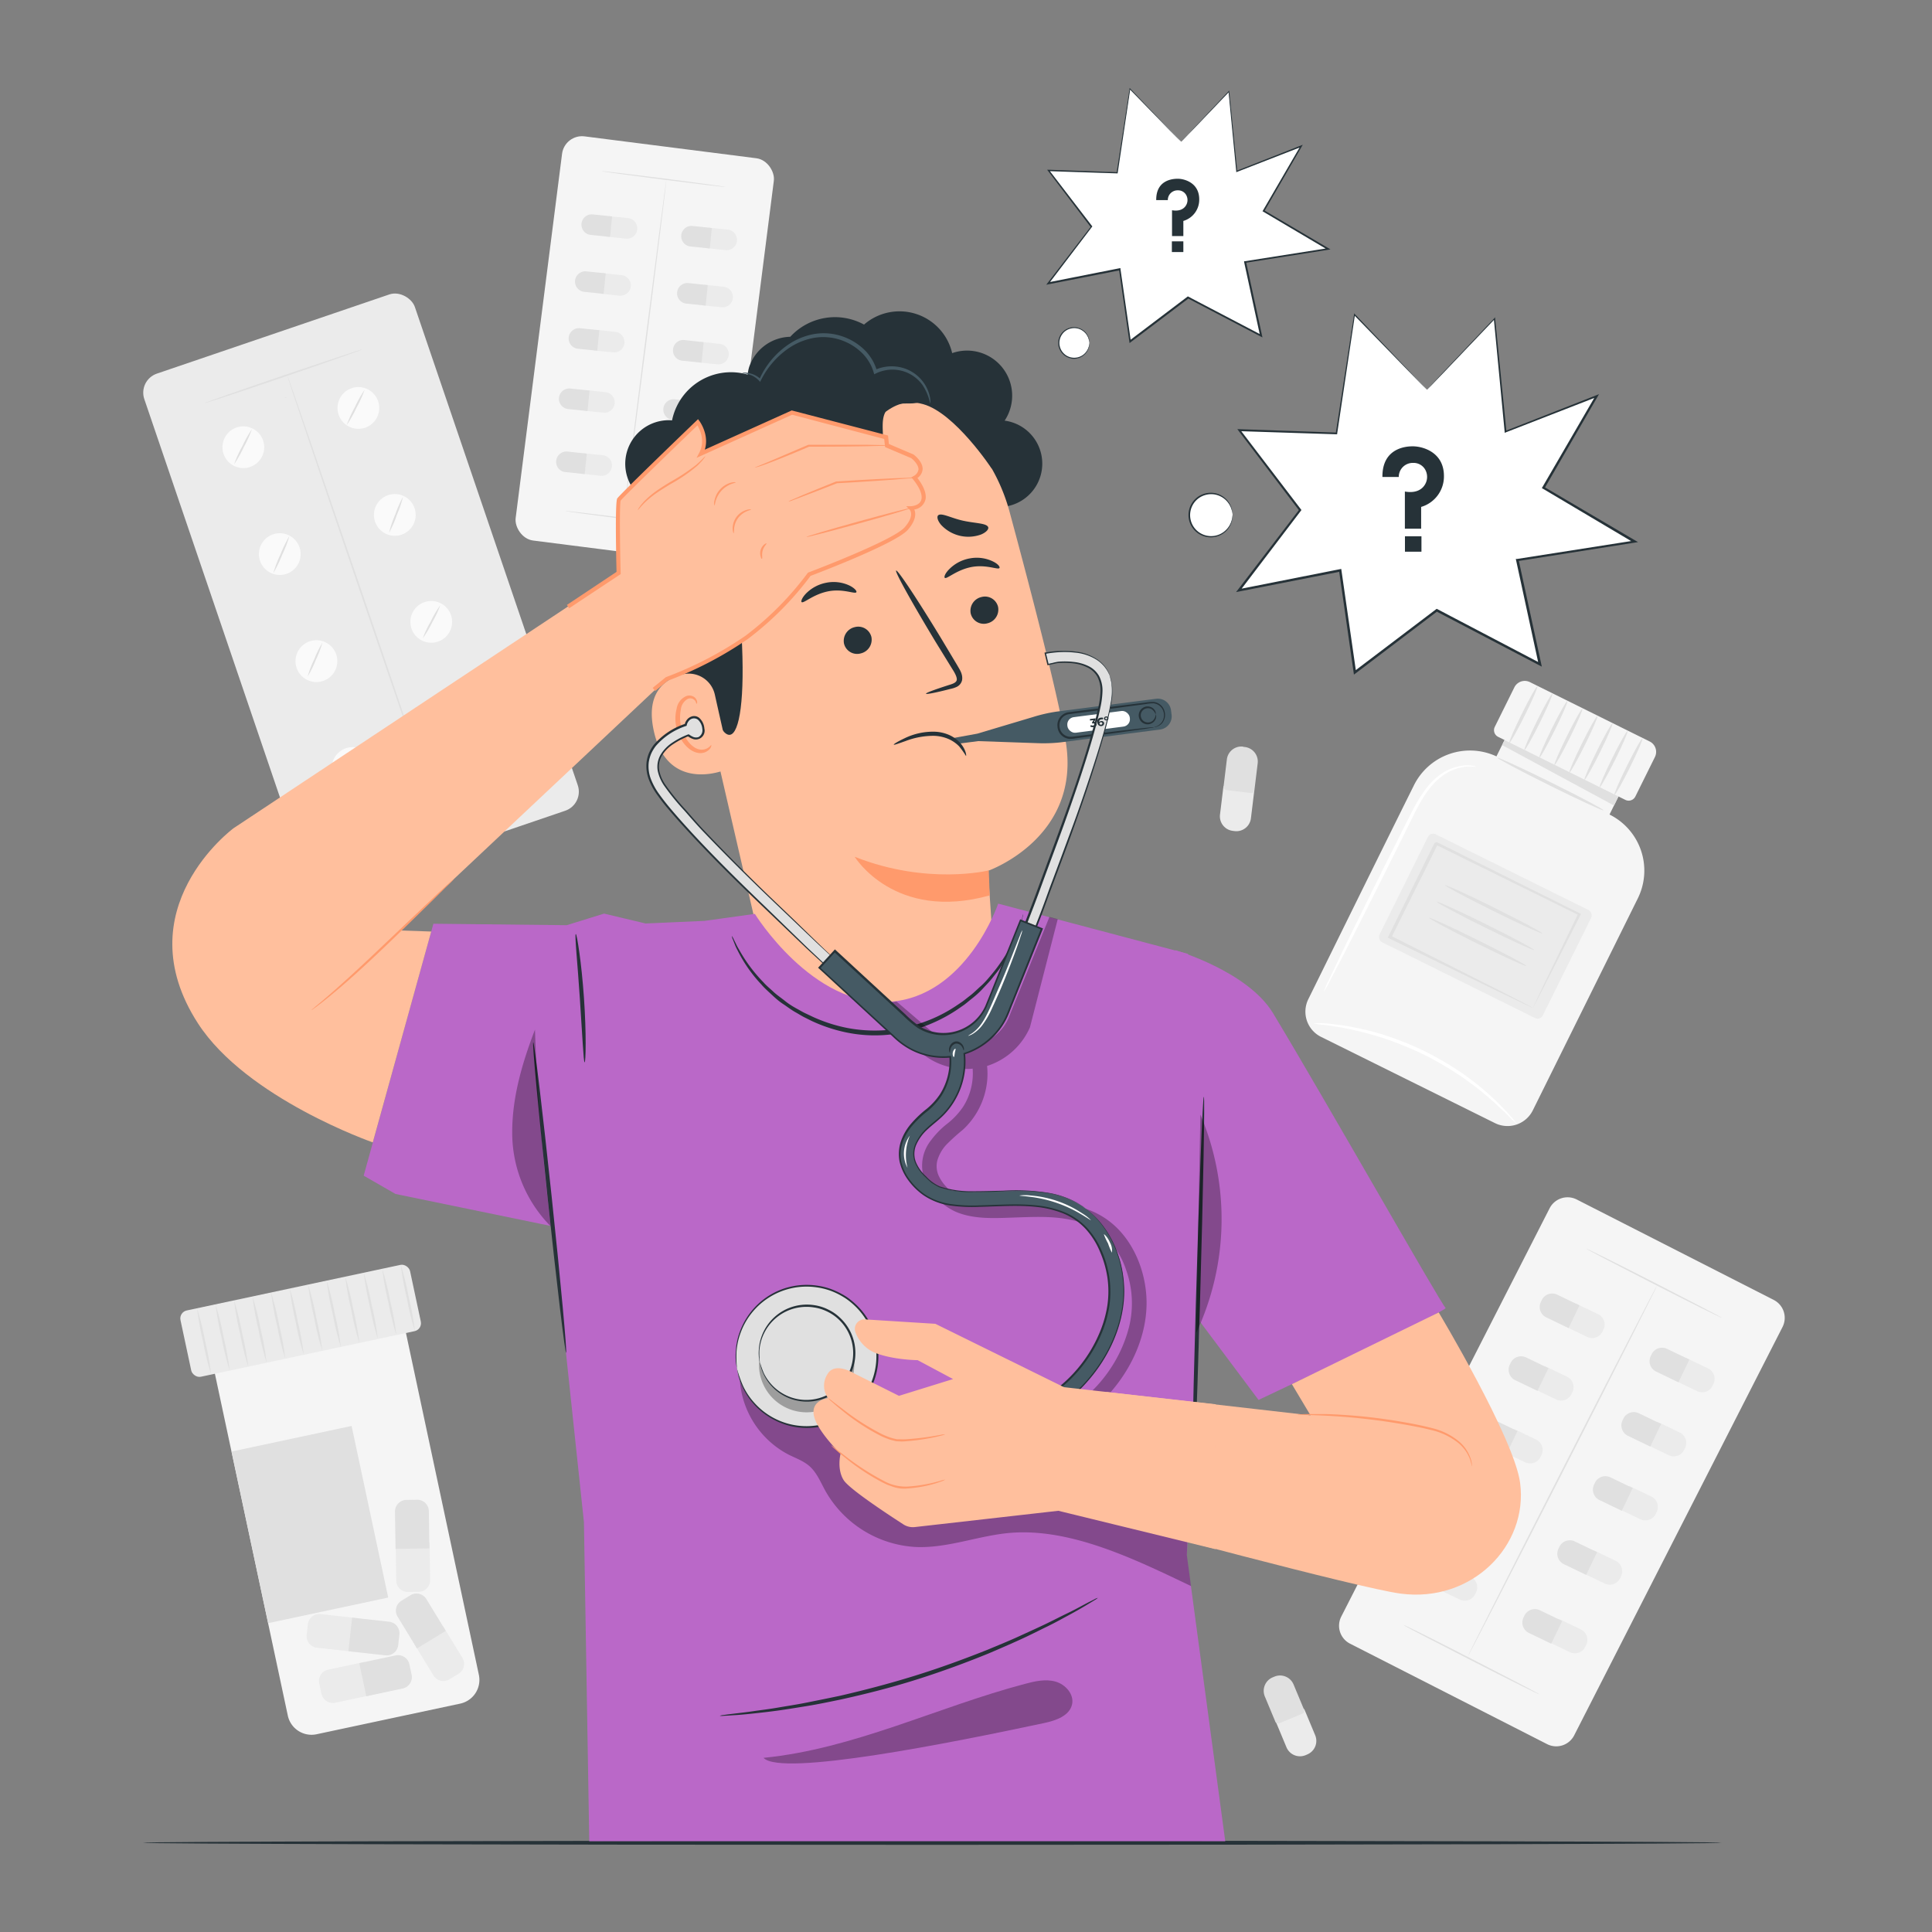<svg xmlns="http://www.w3.org/2000/svg" viewBox="0 0 500 500"><rect x="0" y="0" width="500" height="500" fill="#808080" stroke="none"/><g id="freepik--background-complete--inject-84"><path d="M365.93,203.22c-8.19,16.48-21.31,43.13-27.34,55.37a7.29,7.29,0,0,0,3.31,9.76l45,22.31a7.31,7.31,0,0,0,9.79-3.3l27.17-54.85a16.19,16.19,0,0,0-7.32-21.71h0l4-8.07-29.48-14.61-3.78,7.63-.11-.05A16.2,16.2,0,0,0,365.93,203.22Z" style="fill:#f5f5f5"></path><polygon points="390.56 189.15 388.74 192.82 417.71 208.47 420.04 203.76 390.56 189.15" style="fill:#e0e0e0"></polygon><path d="M390.51,183.35h34.61a3,3,0,0,1,3,3v11.41a1.93,1.93,0,0,1-1.93,1.93H389.45a1.93,1.93,0,0,1-1.93-1.93V186.35a3,3,0,0,1,3-3Z" transform="translate(127.43 -161.15) rotate(26.36)" style="fill:#f5f5f5"></path><path d="M390.64,192.19c-.22-.11,1.22-3.45,3.22-7.48s3.78-7.2,4-7.09-1.22,3.45-3.22,7.48S390.85,192.3,390.64,192.19Z" style="fill:#e0e0e0"></path><path d="M394.52,194.12c-.21-.11,1.23-3.46,3.22-7.48s3.79-7.2,4-7.09-1.23,3.45-3.22,7.47S394.73,194.22,394.52,194.12Z" style="fill:#e0e0e0"></path><path d="M398.41,196c-.22-.11,1.23-3.45,3.22-7.48s3.78-7.2,4-7.09-1.23,3.45-3.23,7.48S398.62,196.15,398.41,196Z" style="fill:#e0e0e0"></path><path d="M402.29,198c-.21-.11,1.23-3.46,3.22-7.48s3.79-7.2,4-7.09-1.23,3.45-3.22,7.47S402.51,198.07,402.29,198Z" style="fill:#e0e0e0"></path><path d="M406.18,199.89c-.22-.1,1.23-3.45,3.22-7.48s3.78-7.2,4-7.09-1.23,3.45-3.23,7.48S406.39,200,406.18,199.89Z" style="fill:#e0e0e0"></path><path d="M410.06,201.82c-.21-.11,1.23-3.46,3.22-7.48s3.79-7.2,4-7.09-1.23,3.45-3.22,7.47S410.28,201.92,410.06,201.82Z" style="fill:#e0e0e0"></path><path d="M414,203.74c-.22-.1,1.23-3.45,3.22-7.48s3.78-7.19,4-7.09-1.23,3.45-3.23,7.48S414.16,203.85,414,203.74Z" style="fill:#e0e0e0"></path><path d="M417.83,205.67c-.21-.11,1.23-3.46,3.23-7.48s3.78-7.2,4-7.09-1.23,3.45-3.22,7.47S418.05,205.77,417.83,205.67Z" style="fill:#e0e0e0"></path><rect x="360.85" y="224.09" width="47.15" height="31.19" rx="1.48" transform="translate(146.38 -145.76) rotate(26.36)" style="fill:#ebebeb"></rect><path d="M396.75,260.8a2.62,2.62,0,0,1,.2-.48c.16-.35.36-.79.61-1.32.57-1.21,1.36-2.86,2.35-4.94,2.07-4.29,5-10.33,8.55-17.67l.15.46-37.06-18.26c-.13,0,1.09-.37.57-.2h0v0l0,.05-.05.1-.1.2-.2.4-.39.81-.8,1.6L369,224.77,365.88,231l-5.81,11.67-.18-.53,26.49,13.34,7.61,3.89,2,1.07a5.72,5.72,0,0,1,.72.4,3.22,3.22,0,0,1-.68-.28l-2-.94-7.63-3.66-26.89-13.11-.35-.17.17-.36,5.76-11.69,3.07-6.2c.52-1,1-2.11,1.57-3.17l.79-1.6.4-.81.2-.4.1-.2.05-.11,0,0v0h0l.58-.2,37,18.43.31.15-.16.31c-3.72,7.35-6.79,13.4-9,17.69-1,2-1.86,3.63-2.47,4.8l-.65,1.23A2.11,2.11,0,0,1,396.75,260.8Z" style="fill:#e0e0e0"></path><path d="M399.15,241.56c-.11.21-5.83-2.41-12.78-5.85s-12.49-6.41-12.39-6.62,5.83,2.4,12.78,5.85S399.25,241.34,399.15,241.56Z" style="fill:#e0e0e0"></path><path d="M397,245.84c-.11.21-5.83-2.41-12.78-5.85s-12.49-6.41-12.39-6.62,5.83,2.4,12.78,5.84S397.13,245.62,397,245.84Z" style="fill:#e0e0e0"></path><path d="M395,250c-.11.21-5.82-2.41-12.77-5.85s-12.5-6.41-12.39-6.62,5.82,2.4,12.77,5.85S395.1,249.73,395,250Z" style="fill:#e0e0e0"></path><path d="M415,209.71c-.11.21-6.34-2.66-13.93-6.42s-13.64-7-13.54-7.19,6.34,2.66,13.93,6.42S415.1,209.49,415,209.71Z" style="fill:#e0e0e0"></path><path d="M342.59,256.62a18.94,18.94,0,0,1,1.15-2.67l3.4-7.12c2.91-6,7-14.27,11.53-23.38l6.44-12.82c2-3.94,4.17-7.42,6.85-9.56a12.75,12.75,0,0,1,7.32-3,8.82,8.82,0,0,1,2.17.17,2.69,2.69,0,0,1,.72.23,18,18,0,0,0-2.86-.06,12.76,12.76,0,0,0-6.95,3.15c-2.53,2.11-4.62,5.51-6.54,9.45l-6.38,12.85c-4.55,9.1-8.7,17.33-11.75,23.26l-3.65,7A17.07,17.07,0,0,1,342.59,256.62Z" style="fill:#fff"></path><path d="M392.45,290.79a12.55,12.55,0,0,1-1.71-1.63c-.52-.55-1.17-1.21-2-1.94s-1.64-1.61-2.68-2.48a81.74,81.74,0,0,0-7.46-5.86,88.14,88.14,0,0,0-10-5.9,87.15,87.15,0,0,0-10.75-4.37,82.5,82.5,0,0,0-9.19-2.39c-1.32-.3-2.53-.45-3.59-.63s-2-.3-2.73-.38a12.74,12.74,0,0,1-2.34-.38,12.65,12.65,0,0,1,2.37,0c.76,0,1.69.1,2.76.24s2.31.25,3.64.51a71.57,71.57,0,0,1,9.32,2.23A78.94,78.94,0,0,1,369,272.21a79.75,79.75,0,0,1,10.07,6,71.88,71.88,0,0,1,7.41,6.06c1,.9,1.85,1.82,2.61,2.59s1.38,1.47,1.87,2.05A12.11,12.11,0,0,1,392.45,290.79Z" style="fill:#fff"></path><path d="M400.39,451.38l-51-26a5.21,5.21,0,0,1-2.28-7l53.93-105.68a5.22,5.22,0,0,1,7-2.28l51,26a5.21,5.21,0,0,1,2.28,7L407.4,449.1A5.21,5.21,0,0,1,400.39,451.38Z" style="fill:#f5f5f5"></path><path d="M398.43,438.51c-.05.1-8-3.84-17.67-8.8s-17.55-9-17.5-9.15,8,3.84,17.68,8.8S398.48,438.41,398.43,438.51Z" style="fill:#e0e0e0"></path><path d="M445.67,341.09c-.05.09-8-3.85-17.68-8.8s-17.55-9.05-17.5-9.15,8,3.84,17.68,8.8S445.71,341,445.67,341.09Z" style="fill:#e0e0e0"></path><path d="M379.81,428.77c-.1,0,10.82-21.63,24.37-48.2s24.64-48.08,24.73-48-10.81,21.63-24.38,48.21S379.9,428.82,379.81,428.77Z" style="fill:#e0e0e0"></path><path d="M410.34,337.56h.49a3,3,0,0,1,3,3V347a0,0,0,0,1,0,0h-6.53a0,0,0,0,1,0,0v-6.4A3,3,0,0,1,410.34,337.56Z" transform="translate(896.92 120.44) rotate(115.66)" style="fill:#ebebeb"></path><path d="M402.84,334h.49a3,3,0,0,1,3,3v6.4a0,0,0,0,1,0,0h-6.53a0,0,0,0,1,0,0V337A3,3,0,0,1,402.84,334Z" transform="translate(-76.75 555.3) rotate(-64.33)" style="fill:#e0e0e0"></path><path d="M438.86,351.68h.49a3,3,0,0,1,3,3v6.4a0,0,0,0,1,0,0h-6.53a0,0,0,0,1,0,0v-6.4A3,3,0,0,1,438.86,351.68Z" transform="translate(950.51 114.98) rotate(115.67)" style="fill:#ebebeb"></path><path d="M431.35,348.08h.49a3,3,0,0,1,3,3v6.4a0,0,0,0,1,0,0h-6.53a0,0,0,0,1,0,0v-6.4a3,3,0,0,1,3-3Z" transform="translate(-73.32 589.01) rotate(-64.34)" style="fill:#e0e0e0"></path><path d="M402.35,353.83h.49a3,3,0,0,1,3,3v6.4a0,0,0,0,1,0,0h-6.53a0,0,0,0,1,0,0v-6.4a3,3,0,0,1,3-3Z" transform="translate(900.12 150.96) rotate(115.67)" style="fill:#ebebeb"></path><path d="M394.84,350.22h.49a3,3,0,0,1,3,3v6.4a0,0,0,0,1,0,0h-6.53a0,0,0,0,1,0,0v-6.4A3,3,0,0,1,394.84,350.22Z" transform="translate(-95.95 557.31) rotate(-64.33)" style="fill:#e0e0e0"></path><path d="M431.51,368.27H432a3,3,0,0,1,3,3v6.4a0,0,0,0,1,0,0h-6.53a0,0,0,0,1,0,0v-6.4A3,3,0,0,1,431.51,368.27Z" transform="translate(954.93 145.37) rotate(115.67)" style="fill:#ebebeb"></path><path d="M424,364.66h.49a3,3,0,0,1,3,3v6.4a0,0,0,0,1,0,0H421a0,0,0,0,1,0,0v-6.4a3,3,0,0,1,3-3Z" transform="translate(-92.43 591.78) rotate(-64.33)" style="fill:#e0e0e0"></path><path d="M394.35,370.1h.49a3,3,0,0,1,3,3v6.4a0,0,0,0,1,0,0h-6.53a0,0,0,0,1,0,0v-6.4a3,3,0,0,1,3-3Z" transform="translate(903.32 181.49) rotate(115.67)" style="fill:#ebebeb"></path><path d="M386.84,366.49h.49a3,3,0,0,1,3,3v6.4a0,0,0,0,1,0,0h-6.53a0,0,0,0,1,0,0v-6.4a3,3,0,0,1,3-3Z" transform="translate(-115.15 559.33) rotate(-64.33)" style="fill:#e0e0e0"></path><path d="M424.16,384.85h.49a3,3,0,0,1,3,3v6.4a0,0,0,0,1,0,0h-6.53a0,0,0,0,1,0,0v-6.4A3,3,0,0,1,424.16,384.85Z" transform="translate(959.34 175.75) rotate(115.67)" style="fill:#ebebeb"></path><path d="M416.65,381.24h.49a3,3,0,0,1,3,3v6.4a0,0,0,0,1,0,0h-6.53a0,0,0,0,1,0,0v-6.4A3,3,0,0,1,416.65,381.24Z" transform="translate(-111.54 594.56) rotate(-64.33)" style="fill:#e0e0e0"></path><path d="M385,387h.49a3,3,0,0,1,3,3v6.4a0,0,0,0,1,0,0H382a0,0,0,0,1,0,0v-6.4A3,3,0,0,1,385,387Z" transform="translate(905.16 214.21) rotate(115.67)" style="fill:#ebebeb"></path><path d="M377.47,383.43H378a3,3,0,0,1,3,3v6.4a0,0,0,0,1,0,0h-6.53a0,0,0,0,1,0,0v-6.4A3,3,0,0,1,377.47,383.43Z" transform="translate(-135.73 560.48) rotate(-64.33)" style="fill:#e0e0e0"></path><path d="M415,401.44h.49a3,3,0,0,1,3,3v6.4a0,0,0,0,1,0,0h-6.53a0,0,0,0,1,0,0v-6.4a3,3,0,0,1,3-3Z" transform="translate(961.1 207.83) rotate(115.67)" style="fill:#ebebeb"></path><path d="M407.44,397.83h.49a3,3,0,0,1,3,3v6.4a0,0,0,0,1,0,0h-6.53a0,0,0,0,1,0,0v-6.4A3,3,0,0,1,407.44,397.83Z" transform="translate(-131.72 595.66) rotate(-64.33)" style="fill:#e0e0e0"></path><path d="M377.39,405.54h.49a3,3,0,0,1,3,3V415a0,0,0,0,1,0,0h-6.53a0,0,0,0,1,0,0v-6.4A3,3,0,0,1,377.39,405.54Z" transform="translate(910.96 247.55) rotate(115.66)" style="fill:#ebebeb"></path><path d="M369.88,401.93h.49a3,3,0,0,1,3,3v6.4a0,0,0,0,1,0,0h-6.53a0,0,0,0,1,0,0V405A3,3,0,0,1,369.88,401.93Z" transform="translate(-156.7 564.13) rotate(-64.33)" style="fill:#e0e0e0"></path><path d="M405.91,419.24h.49a3,3,0,0,1,3,3v6.4a0,0,0,0,1,0,0h-6.53a0,0,0,0,1,0,0v-6.4A3,3,0,0,1,405.91,419.24Z" transform="translate(964.19 241.49) rotate(115.67)" style="fill:#ebebeb"></path><path d="M398.4,415.63h.49a3,3,0,0,1,3,3v6.4a0,0,0,0,1,0,0h-6.53a0,0,0,0,1,0,0v-6.4A3,3,0,0,1,398.4,415.63Z" transform="translate(-152.89 597.61) rotate(-64.33)" style="fill:#e0e0e0"></path><rect x="139.24" y="37.7" width="55.25" height="105.44" rx="5.21" transform="translate(12.76 -20.36) rotate(7.26)" style="fill:#f5f5f5"></rect><path d="M178.33,136.32c0,.09-7.18-.76-16-1.88s-16-2.11-16-2.2,7.19.76,16,1.88S178.34,136.23,178.33,136.32Z" style="fill:#e0e0e0"></path><path d="M187.71,48.37c0,.09-7.18-.75-16-1.88s-16-2.1-16-2.19,7.18.75,16,1.88S187.73,48.29,187.71,48.37Z" style="fill:#e0e0e0"></path><path d="M161.32,134c-.09,0,2.34-19.62,5.42-43.79s5.65-43.77,5.73-43.76-2.33,19.62-5.41,43.8S161.41,134,161.32,134Z" style="fill:#e0e0e0"></path><path d="M157,61.24l.54-5.31,5,.52a2.67,2.67,0,0,1,2.38,2.93h0A2.67,2.67,0,0,1,162,61.76Z" style="fill:#ebebeb"></path><path d="M158.41,56l-.54,5.31-5-.51a2.68,2.68,0,0,1-2.38-2.93h0a2.66,2.66,0,0,1,2.93-2.38Z" style="fill:#e0e0e0"></path><path d="M182.8,64.22l.54-5.31,5,.51a2.68,2.68,0,0,1,2.38,2.93h0a2.66,2.66,0,0,1-2.93,2.38Z" style="fill:#ebebeb"></path><path d="M184.23,59l-.54,5.31-5-.52a2.67,2.67,0,0,1-2.38-2.93h0a2.67,2.67,0,0,1,2.93-2.38Z" style="fill:#e0e0e0"></path><path d="M155.32,76l.55-5.31,5,.52a2.67,2.67,0,0,1,2.38,2.92h0a2.68,2.68,0,0,1-2.93,2.38Z" style="fill:#ebebeb"></path><path d="M156.76,70.74l-.55,5.31-5-.52a2.66,2.66,0,0,1-2.38-2.92h0a2.66,2.66,0,0,1,2.93-2.38Z" style="fill:#e0e0e0"></path><path d="M181.73,79l.55-5.3,5,.51a2.66,2.66,0,0,1,2.38,2.93h0a2.66,2.66,0,0,1-2.92,2.38Z" style="fill:#ebebeb"></path><path d="M183.17,73.78l-.55,5.31-5-.52a2.66,2.66,0,0,1-2.38-2.93h0a2.67,2.67,0,0,1,2.92-2.38Z" style="fill:#e0e0e0"></path><path d="M153.67,90.68l.55-5.31,5,.51a2.68,2.68,0,0,1,2.38,2.93h0a2.66,2.66,0,0,1-2.93,2.38Z" style="fill:#ebebeb"></path><path d="M155.11,85.46l-.55,5.31-5-.52a2.66,2.66,0,0,1-2.38-2.93h0a2.67,2.67,0,0,1,2.92-2.38Z" style="fill:#e0e0e0"></path><path d="M180.66,93.77l.55-5.31,5,.52a2.67,2.67,0,0,1,2.38,2.93h0a2.68,2.68,0,0,1-2.93,2.38Z" style="fill:#ebebeb"></path><path d="M182.1,88.56l-.54,5.3-5-.51a2.66,2.66,0,0,1-2.38-2.93h0A2.66,2.66,0,0,1,177.1,88Z" style="fill:#e0e0e0"></path><path d="M151.15,106.28l.55-5.3,5,.51a2.66,2.66,0,0,1,2.38,2.93h0a2.66,2.66,0,0,1-2.93,2.38Z" style="fill:#ebebeb"></path><path d="M152.59,101.07l-.55,5.31-5-.52a2.67,2.67,0,0,1-2.38-2.93h0a2.68,2.68,0,0,1,2.93-2.38Z" style="fill:#e0e0e0"></path><path d="M178.17,109.07l.55-5.31,5,.52a2.66,2.66,0,0,1,2.38,2.93h0a2.67,2.67,0,0,1-2.92,2.38Z" style="fill:#ebebeb"></path><path d="M179.61,103.86l-.55,5.3-5-.51a2.66,2.66,0,0,1-2.38-2.93h0a2.66,2.66,0,0,1,2.93-2.38Z" style="fill:#e0e0e0"></path><path d="M150.43,122.6l.55-5.31,5,.52a2.66,2.66,0,0,1,2.38,2.93h0a2.67,2.67,0,0,1-2.93,2.38Z" style="fill:#ebebeb"></path><path d="M151.87,117.39l-.55,5.3-5-.51a2.66,2.66,0,0,1-2.38-2.93h0a2.66,2.66,0,0,1,2.92-2.38Z" style="fill:#e0e0e0"></path><path d="M176.14,125.25l.55-5.3,5,.51a2.66,2.66,0,0,1,2.38,2.93h0a2.66,2.66,0,0,1-2.92,2.38Z" style="fill:#ebebeb"></path><path d="M177.58,120l-.55,5.31-5-.52a2.66,2.66,0,0,1-2.38-2.93h0a2.67,2.67,0,0,1,2.92-2.38Z" style="fill:#e0e0e0"></path><rect x="56.46" y="82.67" width="73.97" height="141.16" rx="5.21" transform="translate(-44.43 38.32) rotate(-18.81)" style="fill:#ebebeb"></rect><path d="M68.09,114a5.4,5.4,0,1,1-6.86-3.37A5.41,5.41,0,0,1,68.09,114Z" style="fill:#fafafa"></path><path d="M97.86,103.84A5.4,5.4,0,1,1,91,100.47,5.39,5.39,0,0,1,97.86,103.84Z" style="fill:#fafafa"></path><path d="M77.52,141.66a5.4,5.4,0,1,1-6.86-3.37A5.41,5.41,0,0,1,77.52,141.66Z" style="fill:#fafafa"></path><path d="M107.29,131.52a5.4,5.4,0,1,1-6.86-3.37A5.4,5.4,0,0,1,107.29,131.52Z" style="fill:#fafafa"></path><path d="M87,169.34A5.41,5.41,0,1,1,80.09,166,5.41,5.41,0,0,1,87,169.34Z" style="fill:#fafafa"></path><path d="M116.72,159.2a5.4,5.4,0,1,1-6.86-3.37A5.4,5.4,0,0,1,116.72,159.2Z" style="fill:#fafafa"></path><circle cx="91.26" cy="198.77" r="5.41" transform="translate(-109.19 111.27) rotate(-41.76)" style="fill:#fafafa"></circle><path d="M126.15,186.88a5.4,5.4,0,1,1-6.86-3.37A5.41,5.41,0,0,1,126.15,186.88Z" style="fill:#fafafa"></path><path d="M65.19,111.08a29.77,29.77,0,0,1-2.11,4.64,31.68,31.68,0,0,1-2.49,4.44,28.67,28.67,0,0,1,2.11-4.64A30.53,30.53,0,0,1,65.19,111.08Z" style="fill:#e0e0e0"></path><path d="M94.35,100.91a31.46,31.46,0,0,1-2.11,4.64,31.1,31.1,0,0,1-2.5,4.44,30.94,30.94,0,0,1,2.11-4.64A30,30,0,0,1,94.35,100.91Z" style="fill:#e0e0e0"></path><path d="M74.89,138.76A30.93,30.93,0,0,1,73,143.63a33,33,0,0,1-2.27,4.7,31.64,31.64,0,0,1,1.87-4.87A31.73,31.73,0,0,1,74.89,138.76Z" style="fill:#e0e0e0"></path><path d="M104.31,128.56a29.14,29.14,0,0,1-1.62,4.74,29.12,29.12,0,0,1-2,4.58,29.63,29.63,0,0,1,1.61-4.74A29.67,29.67,0,0,1,104.31,128.56Z" style="fill:#e0e0e0"></path><path d="M83.44,166.33a28.19,28.19,0,0,1-1.71,4.45,26.64,26.64,0,0,1-2.11,4.29,27,27,0,0,1,1.71-4.46A26.78,26.78,0,0,1,83.44,166.33Z" style="fill:#e0e0e0"></path><path d="M113.93,156.65a26.38,26.38,0,0,1-2.07,4.38,27.72,27.72,0,0,1-2.45,4.18,27.4,27.4,0,0,1,2.07-4.38A28.08,28.08,0,0,1,113.93,156.65Z" style="fill:#e0e0e0"></path><path d="M93.68,194.39a30.21,30.21,0,0,1-2.24,4.55,31.34,31.34,0,0,1-2.62,4.34,30.74,30.74,0,0,1,2.24-4.55A29.86,29.86,0,0,1,93.68,194.39Z" style="fill:#e0e0e0"></path><path d="M123.38,183.36a34.69,34.69,0,0,1-1.88,5.18,34.41,34.41,0,0,1-2.29,5,36.45,36.45,0,0,1,1.89-5.18A35.72,35.72,0,0,1,123.38,183.36Z" style="fill:#e0e0e0"></path><path d="M134.24,201.71c0,.11-9.08,3.32-20.37,7.16s-20.47,6.87-20.51,6.76,9.08-3.32,20.37-7.17S134.2,201.59,134.24,201.71Z" style="fill:#e0e0e0"></path><path d="M93.78,90.42c0,.12-9.08,3.32-20.37,7.17s-20.47,6.87-20.51,6.76S62,101,73.27,97.18,93.74,90.31,93.78,90.42Z" style="fill:#e0e0e0"></path><path d="M73.92,102.93a.3.3,0,0,1-.16,0l-.05,0,0,0h0l.41-.14h0c0,.07,0,.16-.16.19s-.22,0-.25-.06h0l.41-.13h0v0a.09.09,0,0,1,0,.06A.24.24,0,0,1,73.92,102.93Z" style="fill:#e0e0e0"></path><path d="M112.41,208.9c-.11,0-8.73-25-19.25-55.85s-19-56-18.85-56S83,122,93.56,152.91,112.52,208.86,112.41,208.9Z" style="fill:#e0e0e0"></path><path d="M64.29,341.09h50.54a0,0,0,0,1,0,0v98.65a6.28,6.28,0,0,1-6.28,6.28h-38a6.28,6.28,0,0,1-6.28-6.28V341.09a0,0,0,0,1,0,0Z" transform="translate(-80.1 27.33) rotate(-12.04)" style="fill:#f5f5f5"></path><rect x="64.29" y="371.86" width="31.77" height="45.41" transform="translate(-80.52 25.39) rotate(-12.04)" style="fill:#e0e0e0"></rect><rect x="47.41" y="333.06" width="60.75" height="17.54" rx="2.1" transform="translate(-69.57 23.74) rotate(-12.04)" style="fill:#ebebeb"></rect><path d="M54.65,355.74a71.18,71.18,0,0,1-2.09-8.53A71,71,0,0,1,51,338.58a73,73,0,0,1,2.09,8.52A73.72,73.72,0,0,1,54.65,355.74Z" style="fill:#e0e0e0"></path><path d="M59.44,354.72a73.55,73.55,0,0,1-2.09-8.53,73.78,73.78,0,0,1-1.57-8.63,70.69,70.69,0,0,1,2.09,8.52A70.93,70.93,0,0,1,59.44,354.72Z" style="fill:#e0e0e0"></path><path d="M64.24,353.69a69.5,69.5,0,0,1-2.1-8.52,70,70,0,0,1-1.56-8.63,72.37,72.37,0,0,1,2.09,8.52A73.78,73.78,0,0,1,64.24,353.69Z" style="fill:#e0e0e0"></path><path d="M69,352.67a70.69,70.69,0,0,1-2.09-8.52,73.72,73.72,0,0,1-1.57-8.64A71.18,71.18,0,0,1,67.46,344,73.38,73.38,0,0,1,69,352.67Z" style="fill:#e0e0e0"></path><path d="M73.82,351.65a73.68,73.68,0,0,1-2.09-8.52,73.72,73.72,0,0,1-1.57-8.64,70.11,70.11,0,0,1,2.1,8.52A70,70,0,0,1,73.82,351.65Z" style="fill:#e0e0e0"></path><path d="M78.62,350.63a70,70,0,0,1-2.1-8.53A69.68,69.68,0,0,1,75,333.47,73,73,0,0,1,77.05,342,73.72,73.72,0,0,1,78.62,350.63Z" style="fill:#e0e0e0"></path><path d="M83.41,349.6a70.07,70.07,0,0,1-2.09-8.52,73.78,73.78,0,0,1-1.57-8.63A70.69,70.69,0,0,1,81.84,341,73.78,73.78,0,0,1,83.41,349.6Z" style="fill:#e0e0e0"></path><path d="M88.2,348.58a73,73,0,0,1-2.09-8.52,69.65,69.65,0,0,1-1.56-8.64A73.55,73.55,0,0,1,86.64,340,70,70,0,0,1,88.2,348.58Z" style="fill:#e0e0e0"></path><path d="M93,347.56A70.69,70.69,0,0,1,90.91,339a71.29,71.29,0,0,1-1.57-8.64,73.55,73.55,0,0,1,2.09,8.53A73.38,73.38,0,0,1,93,347.56Z" style="fill:#e0e0e0"></path><path d="M97.79,346.54A73.68,73.68,0,0,1,95.7,338a73.72,73.72,0,0,1-1.57-8.64,70.69,70.69,0,0,1,2.09,8.52A71.29,71.29,0,0,1,97.79,346.54Z" style="fill:#e0e0e0"></path><path d="M102.58,345.52a73.55,73.55,0,0,1-2.09-8.53,70,70,0,0,1-1.56-8.63,73,73,0,0,1,2.09,8.52A70,70,0,0,1,102.58,345.52Z" style="fill:#e0e0e0"></path><path d="M107.38,344.49a70.07,70.07,0,0,1-2.09-8.52,73.78,73.78,0,0,1-1.57-8.63,70.69,70.69,0,0,1,2.09,8.52A73.78,73.78,0,0,1,107.38,344.49Z" style="fill:#e0e0e0"></path><path d="M87.74,429.38h2.73a3,3,0,0,1,3,3V442a0,0,0,0,1,0,0H84.71a0,0,0,0,1,0,0V432.4a3,3,0,0,1,3-3Z" transform="translate(-318.45 613.71) rotate(-102.04)" style="fill:#ebebeb"></path><path d="M98.67,427.05h2.73a3,3,0,0,1,3,3v9.63a0,0,0,0,1,0,0H95.65a0,0,0,0,1,0,0v-9.63A3,3,0,0,1,98.67,427.05Z" transform="translate(503.03 245.17) rotate(77.96)" style="fill:#e0e0e0"></path><path d="M105.5,399.33h2.73a3,3,0,0,1,3,3V412a0,0,0,0,1,0,0h-8.77a0,0,0,0,1,0,0v-9.63A3,3,0,0,1,105.5,399.33Z" transform="translate(219.81 809.66) rotate(179.14)" style="fill:#ebebeb"></path><path d="M105.33,388.15h2.73a3,3,0,0,1,3,3v9.63a0,0,0,0,1,0,0h-8.77a0,0,0,0,1,0,0v-9.63a3,3,0,0,1,3-3Z" transform="translate(-5.93 1.65) rotate(-0.86)" style="fill:#e0e0e0"></path><path d="M112.81,422.18h2.73a3,3,0,0,1,3,3v9.63a0,0,0,0,1,0,0h-8.77a0,0,0,0,1,0,0V425.2A3,3,0,0,1,112.81,422.18Z" transform="translate(434.67 734.99) rotate(148.64)" style="fill:#ebebeb"></path><path d="M107,412.63h2.73a3,3,0,0,1,3,3v9.63a0,0,0,0,1,0,0H104a0,0,0,0,1,0,0v-9.63A3,3,0,0,1,107,412.63Z" transform="translate(-202.21 117.6) rotate(-31.36)" style="fill:#e0e0e0"></path><path d="M84.45,416.12h2.73a3,3,0,0,1,3,3v9.63a0,0,0,0,1,0,0H81.42a0,0,0,0,1,0,0v-9.63a3,3,0,0,1,3-3Z" transform="translate(-343.53 461.07) rotate(-83.66)" style="fill:#ebebeb"></path><path d="M95.56,417.36h2.73a3,3,0,0,1,3,3V430a0,0,0,0,1,0,0H92.54a0,0,0,0,1,0,0v-9.63A3,3,0,0,1,95.56,417.36Z" transform="translate(528.72 374.15) rotate(96.34)" style="fill:#e0e0e0"></path><path d="M319.76,203.46h.48a3.79,3.79,0,0,1,3.79,3.79v7.07a.77.77,0,0,1-.77.77h-6.52a.77.77,0,0,1-.77-.77v-7.07a3.79,3.79,0,0,1,3.79-3.79Z" transform="translate(612.35 455.69) rotate(-173.06)" style="fill:#ebebeb"></path><path d="M321,193.26h.48a3.79,3.79,0,0,1,3.79,3.79v7.07a.77.77,0,0,1-.77.77H318a.77.77,0,0,1-.77-.77V197a3.79,3.79,0,0,1,3.79-3.79Z" transform="translate(26.41 -37.36) rotate(6.94)" style="fill:#e0e0e0"></path><path d="M335.57,443H336a3.79,3.79,0,0,1,3.79,3.79v7.07a.77.77,0,0,1-.77.77h-6.52a.77.77,0,0,1-.77-.77V446.8a3.79,3.79,0,0,1,3.79-3.79Z" transform="translate(818.48 733.84) rotate(157.37)" style="fill:#ebebeb"></path><path d="M331.62,433.52h.48a3.79,3.79,0,0,1,3.79,3.79v7.07a.77.77,0,0,1-.77.77H328.6a.77.77,0,0,1-.77-.77v-7.07A3.79,3.79,0,0,1,331.62,433.52Z" transform="translate(-143.52 161.55) rotate(-22.63)" style="fill:#e0e0e0"></path></g><g id="freepik--Table--inject-84"><path d="M445.51,476.9c0,.3-91.47.54-204.27.54S37,477.2,37,476.9s91.44-.53,204.28-.53S445.51,476.61,445.51,476.9Z" style="fill:#263238"></path></g><g id="freepik--speech-bubbles--inject-84"><polygon points="369.32 100.86 350.54 81.42 345.87 112.17 320.71 111.32 336.46 132 320.62 152.78 346.85 147.61 350.64 174.01 371.85 157.94 398.59 171.94 392.74 144.93 423.08 140.15 399.48 126.22 413.24 102.49 389.65 111.71 386.79 82.45 369.32 100.86" style="fill:#fff"></polygon><path d="M369.32,100.86s.39-.38,1.15-1.17,1.91-2,3.39-3.52l13-13.62-.26-.09c.76,8,1.71,17.84,2.8,29.28l0,.28.26-.11,23.6-9.18-.31-.36-13.78,23.71-.14.24.24.14,23.59,14,.1-.56-30.34,4.76-.33,0,.07.33c1.86,8.61,3.83,17.73,5.85,27l.46-.35-23.16-12.14L372,157.65l-.18-.09-.17.12-21.2,16.07.51.21q-1.95-13.5-3.8-26.39l-.05-.33-.32.06-26.23,5.19.3.48q8.22-10.83,15.82-20.8l.13-.18-.13-.17-15.76-20.65-.21.41,25.15.81h.2l0-.19c1.81-12.12,3.35-22.42,4.6-30.77l-.26.08L364.49,96l3.61,3.68,1.22,1.22s-.41-.45-1.22-1.3l-3.58-3.76L350.65,81.31l-.22-.23,0,.31c-1.29,8.35-2.87,18.65-4.74,30.75l.23-.19-25.16-.88-.54,0,.33.43,15.72,20.69v-.35L320.38,152.6l-.49.63.78-.15,26.24-5.16-.37-.26,3.78,26.39.08.54.44-.33L372,158.2l-.34,0,3.57,1.87,23.17,12.13.62.32-.15-.68c-2-9.29-4-18.4-5.86-27l-.26.38,30.34-4.79.83-.14-.73-.42L399.62,126l.1.38,13.74-23.74.36-.63-.67.27-23.57,9.25.29.18c-1.15-11.42-2.14-21.31-2.93-29.26l0-.33-.22.24L373.82,96l-3.36,3.59C369.71,100.42,369.32,100.86,369.32,100.86Z" style="fill:#263238"></path><path d="M319,133.32a5.61,5.61,0,1,1-5.6-5.61A5.6,5.6,0,0,1,319,133.32Z" style="fill:#fff"></path><path d="M319,133.32s0-.5-.25-1.35a5.54,5.54,0,0,0-2.05-3,5.61,5.61,0,0,0-2.3-1,5.52,5.52,0,0,0-2.85.26,5.36,5.36,0,0,0-2.51,1.89,5.43,5.43,0,0,0,2.51,8.29,5.45,5.45,0,0,0,5.15-.75,5.55,5.55,0,0,0,2.05-3c.23-.85.21-1.35.25-1.35s0,.12,0,.36a4.82,4.82,0,0,1-.13,1,5.61,5.61,0,0,1-2,3.18,5.74,5.74,0,0,1-5.46.87,5.74,5.74,0,0,1-2.7-2,5.77,5.77,0,0,1,0-6.86,5.74,5.74,0,0,1,2.7-2,5.82,5.82,0,0,1,3-.23,5.64,5.64,0,0,1,4.44,4.28,4.75,4.75,0,0,1,.13,1C319,133.19,319,133.32,319,133.32Z" style="fill:#263238"></path><path d="M357.77,123.44H362a3.62,3.62,0,0,1,3.72-3.64,3.44,3.44,0,0,1,3.34,2.2,3.84,3.84,0,0,1-.31,3.45c-.72,1.19-2.3,2.27-5.17,1.76v9.61h4.21v-5.63a8.22,8.22,0,0,0,5.9-8c0-6.23-5.58-7.68-8-7.68C363.92,115.48,357.69,115.92,357.77,123.44Z" style="fill:#263238"></path><rect x="363.6" y="138.79" width="4.27" height="3.99" style="fill:#263238"></rect><polygon points="305.7 36.68 292.43 22.94 289.13 44.67 271.35 44.07 282.48 58.68 271.28 73.37 289.82 69.72 292.5 88.37 307.49 77.02 326.39 86.92 322.25 67.82 343.69 64.44 327.01 54.6 336.74 37.83 320.07 44.35 318.04 23.67 305.7 36.68" style="fill:#fff"></polygon><path d="M305.7,36.68l.81-.83,2.4-2.48c2.11-2.22,5.22-5.46,9.21-9.63l-.18-.06c.54,5.61,1.21,12.61,2,20.69l0,.19.19-.07L336.8,38l-.22-.26c-3,5.18-6.28,10.82-9.74,16.76l-.1.17.17.1,16.67,9.86.08-.4L322.21,67.6l-.23,0,0,.23c1.32,6.08,2.71,12.52,4.13,19.09l.33-.25-16.37-8.57-2.53-1.33-.13-.06-.11.08-15,11.36.36.15c-.91-6.36-1.81-12.59-2.68-18.65l0-.23-.23,0-18.54,3.67.21.33q5.82-7.64,11.18-14.7l.1-.12-.1-.12L271.49,44l-.15.29,17.78.58h.14l0-.13c1.28-8.56,2.37-15.84,3.25-21.74l-.18.05,9.93,10.2,2.56,2.61.86.86-.86-.92-2.53-2.66c-2.24-2.33-5.53-5.77-9.8-10.24l-.16-.16,0,.22c-.91,5.9-2,13.18-3.35,21.73l.16-.13-17.77-.63H271l.23.3q5.22,6.89,11.11,14.62v-.24L271.11,73.24l-.34.45.55-.11,18.54-3.64-.26-.19,2.67,18.65.06.39.31-.24,15-11.35-.25,0,2.53,1.33,16.37,8.57.43.22-.1-.47c-1.42-6.57-2.82-13-4.14-19.1l-.19.27,21.45-3.38.58-.1-.51-.3-16.68-9.83.07.27c3.44-5.94,6.7-11.59,9.7-16.78l.26-.44-.48.19L320,44.21l.2.13c-.81-8.08-1.51-15.07-2.07-20.68l0-.24-.16.17-9.09,9.67c-1,1.11-1.83,2-2.37,2.53S305.7,36.68,305.7,36.68Z" style="fill:#263238"></path><path d="M281.93,88.79a4,4,0,1,1-4-4A4,4,0,0,1,281.93,88.79Z" style="fill:#fff"></path><path d="M281.93,88.79s0-.35-.18-1a3.92,3.92,0,0,0-1.45-2.11,3.8,3.8,0,0,0-1.62-.71,3.93,3.93,0,0,0-2,.18,3.72,3.72,0,0,0-1.77,1.34,3.82,3.82,0,0,0,0,4.52,3.82,3.82,0,0,0,3.79,1.51,3.79,3.79,0,0,0,1.62-.7,4,4,0,0,0,1.45-2.12c.16-.6.15-.95.18-.95a1,1,0,0,1,0,.25,2.75,2.75,0,0,1-.08.73A4,4,0,0,1,280.43,92a4,4,0,0,1-3.86.61,4.05,4.05,0,0,1-1.91-1.42,4.08,4.08,0,0,1,1.91-6.27,4.1,4.1,0,0,1,2.15-.16,4.15,4.15,0,0,1,1.71.78,4,4,0,0,1,1.43,2.25,2.72,2.72,0,0,1,.08.72A1,1,0,0,1,281.93,88.79Z" style="fill:#263238"></path><path d="M299.23,51.79h3a2.51,2.51,0,0,1,2.58-2.53,2.38,2.38,0,0,1,2.32,1.52,2.65,2.65,0,0,1-.21,2.4c-.5.83-1.6,1.58-3.6,1.23v6.68h2.93V57.18a5.73,5.73,0,0,0,4.11-5.59c0-4.33-3.89-5.33-5.55-5.33C303.5,46.26,299.17,46.56,299.23,51.79Z" style="fill:#263238"></path><rect x="303.28" y="62.46" width="2.97" height="2.77" style="fill:#263238"></rect></g><g id="freepik--Character--inject-84"><path d="M193.85,95.08a11.49,11.49,0,0,1,10.67-7.92A15.71,15.71,0,0,1,223.61,84a14,14,0,0,1,22.81,7.39A11.67,11.67,0,0,1,260,108.86a11.23,11.23,0,0,1-.66,22.33L198.3,107.6A11.49,11.49,0,0,1,193.85,95.08Z" style="fill:#263238"></path><path d="M261.27,132.43A47.63,47.63,0,0,0,206.6,98l-2.42.45c-25.86,6.38-34.89,31.9-27.8,57.58l19.94,86.35,5.62,10.28L244.25,272l13.24-20.08-1.79-26.55s24.41-8.57,20.06-33.75C273.66,179.41,267.29,154.72,261.27,132.43Z" style="fill:#ffbf9d"></path><path d="M255.9,225.26s-15.86,3.94-34.71-3.53c0,0,10.29,16.87,34.94,10Z" style="fill:#ff9a6c"></path><path d="M258.3,157.06a3.65,3.65,0,0,1-2.79,4.26,3.48,3.48,0,0,1-4.29-2.55,3.65,3.65,0,0,1,2.78-4.26A3.48,3.48,0,0,1,258.3,157.06Z" style="fill:#263238"></path><path d="M258.66,147c-.35.55-3.45-1-7.31-.24s-6.33,3.19-6.83,2.79c-.25-.17,0-1.1,1.12-2.22a9.91,9.91,0,0,1,5.36-2.82,9.65,9.65,0,0,1,5.93.77C258.29,145.93,258.84,146.7,258.66,147Z" style="fill:#263238"></path><path d="M225.52,164.85a3.65,3.65,0,0,1-2.79,4.26,3.48,3.48,0,0,1-4.3-2.55,3.65,3.65,0,0,1,2.78-4.26A3.5,3.5,0,0,1,225.52,164.85Z" style="fill:#263238"></path><path d="M221.62,153.27c-.36.55-3.45-1-7.31-.23s-6.33,3.19-6.84,2.79c-.24-.17.05-1.1,1.13-2.23a10,10,0,0,1,5.36-2.81,9.65,9.65,0,0,1,5.93.77C221.24,152.25,221.8,153,221.62,153.27Z" style="fill:#263238"></path><path d="M239.65,179.53c-.06-.22,2.27-1.08,6.06-2.29,1-.29,1.87-.66,1.91-1.36s-.51-1.74-1.2-2.8l-4.31-7c-6-9.94-10.6-18.18-10.19-18.42s5.61,7.62,11.65,17.56l4.19,7c.58,1.05,1.46,2.2,1.23,3.78a2.53,2.53,0,0,1-1.35,1.74,6.88,6.88,0,0,1-1.63.54C242.13,179.28,239.71,179.75,239.65,179.53Z" style="fill:#263238"></path><path d="M242.8,133.36c.86-.73,3.32.72,6.5,1.41s6,.61,6.44,1.65c.19.5-.42,1.29-1.77,1.88a9.62,9.62,0,0,1-10.42-2.47C242.6,134.7,242.42,133.73,242.8,133.36Z" style="fill:#263238"></path><path d="M256.71,121.36s-9.55-14.51-17.82-16.77c-10-2.74-12.09,8.07-21.3,7.25s-18.77-3.46-26.46,5c-8.42,9.22-2.86,13.57-1.4,24.83,5.94,45.66.05,60-6.25,39.12-.69-2.29-7.5-2.94-10.29-12.62-3.62-12.55-7-28-5.82-37.57,1-8.09,4.36-14.18,11.1-21.46C189.1,97.63,206,94.29,217.73,93.31S254.1,101.46,256.71,121.36Z" style="fill:#263238"></path><path d="M185,179.77a6.94,6.94,0,0,0-8.59-5.2c-4.6,1.31-9.32,4.94-7.21,14.57,3.73,17.08,20.11,9.8,20,9.31C189.14,198.11,186.59,186.91,185,179.77Z" style="fill:#ffbf9d"></path><path d="M184.07,192.83c-.09,0-.25.28-.71.62a3,3,0,0,1-2.21.53c-2-.27-4.09-2.8-4.85-5.86a10.14,10.14,0,0,1-.1-4.44,3.51,3.51,0,0,1,1.74-2.77,1.53,1.53,0,0,1,1.93.43c.34.43.3.79.4.8s.3-.37,0-1a1.87,1.87,0,0,0-.91-.92,2.25,2.25,0,0,0-1.74-.08,4.28,4.28,0,0,0-2.52,3.33,10.23,10.23,0,0,0,0,5c.86,3.42,3.32,6.25,5.95,6.43a3.25,3.25,0,0,0,2.62-1.05C184.13,193.25,184.13,192.85,184.07,192.83Z" style="fill:#ff9a6c"></path><path d="M179.12,146.43c2.51,1.11,5.16,2.24,7.9,2s5.52-2.35,5.48-5.1c0-1.23-.57-2.56.05-3.63.73-1.28,2.53-1.26,4-1.37a11.16,11.16,0,0,0,9.92-10c1.62,1.67,4.58,1,6.28-.57s2.56-3.86,3.75-5.87,3-4,5.35-4c1.3-.06,2.63.48,3.89.12,2.22-.61,2.83-3.46,2.75-5.76s-.29-5,1.39-6.54,4-1.23,6.12-1.31,4.72-1.06,4.87-3.19a4.13,4.13,0,0,0-1.34-3,11.33,11.33,0,0,0-13.92-1.77,15.34,15.34,0,0,0-28.25,2.22,15.56,15.56,0,0,0-23.43,10.12,11.28,11.28,0,0,0-9.51,18.46c-2.76,2.33-4.83,5.89-4.24,9.46s4.72,6.47,8,4.89a6.25,6.25,0,0,0,11.76,4.16" style="fill:#263238"></path><path d="M166.89,141.81c-.07,0,0,1.5,1.68,3.1a5.6,5.6,0,0,0,3.83,1.42A6.07,6.07,0,0,0,177,144l-.75,0a17.67,17.67,0,0,0,4.23,3.65A10,10,0,0,0,184,149a6.78,6.78,0,0,0,3.52-.31A6.92,6.92,0,0,0,192,145a10.09,10.09,0,0,0,.72-3.83,3.33,3.33,0,0,0-.12-1.41c-.08,0-.14.49-.27,1.38a11.39,11.39,0,0,1-1,3.56c-1.17,2.77-6.24,5-10.28,2.16a18,18,0,0,1-4-3.41l-.4-.45-.35.48a5.26,5.26,0,0,1-3.9,2.08,5.12,5.12,0,0,1-3.41-1.06A8.4,8.4,0,0,1,166.89,141.81Z" style="fill:#455a64"></path><path d="M192.07,96.55c0,.06.47,0,1.3.22a6,6,0,0,1,3.09,1.77l.26.29.18-.36A21.88,21.88,0,0,1,204,90.2a17,17,0,0,1,6.49-2.73,14.19,14.19,0,0,1,7.66.72,14.43,14.43,0,0,1,5.09,3.31,11.69,11.69,0,0,1,2.85,4.82l.16.54.49-.24a9.79,9.79,0,0,1,7.3-.46,9.68,9.68,0,0,1,4.69,3.46,13.15,13.15,0,0,1,2,4.89,3.62,3.62,0,0,0,0-1.44,10,10,0,0,0-6.39-7.64,10.5,10.5,0,0,0-8,.35l.65.3a12.65,12.65,0,0,0-3-5.27,15.22,15.22,0,0,0-5.44-3.56,15,15,0,0,0-8.2-.74,17.51,17.51,0,0,0-6.81,3,21.26,21.26,0,0,0-7.05,8.76l.44-.07a5.94,5.94,0,0,0-3.43-1.68A2.61,2.61,0,0,0,192.07,96.55Z" style="fill:#455a64"></path><path d="M303.2,184.91h0l-.14-1.07h0a3.44,3.44,0,0,0-3.85-3l-25.72,3.32a39.66,39.66,0,0,0-6.13,1.4l-14.43,4.31L246.7,191l1.53,1.44,4.94-.64,15.05.52a40.35,40.35,0,0,0,6.28-.2l25.73-3.32A3.44,3.44,0,0,0,303.2,184.91Z" style="fill:#455a64"></path><path d="M298.66,188.19a4.58,4.58,0,0,1,.6-.2,3.22,3.22,0,0,0,1.39-1.07,3.15,3.15,0,0,0,.48-2.65,3,3,0,0,0-2.54-2.25,10.65,10.65,0,0,0-2.16.2l-2.39.32-5.28.71-12.1,1.58a2.84,2.84,0,0,0-2.24,1.68,3.18,3.18,0,0,0,.17,2.76,2.89,2.89,0,0,0,2.24,1.41,7.56,7.56,0,0,0,1.39-.11l1.42-.18,9.89-1.22,6.67-.77,1.82-.18a2.6,2.6,0,0,1,.64,0,3.14,3.14,0,0,1-.63.13l-1.8.29-6.66.94-9.87,1.33-1.41.19a7.93,7.93,0,0,1-1.5.12,3.39,3.39,0,0,1-2.66-1.66,3.56,3.56,0,0,1-.46-1.57,3.31,3.31,0,0,1,.26-1.67,3.4,3.4,0,0,1,2.66-2l12.11-1.54,5.28-.65,2.4-.29a10.76,10.76,0,0,1,2.26-.17,3.27,3.27,0,0,1,2.78,2.57,3.37,3.37,0,0,1-.6,2.84,3.14,3.14,0,0,1-1.53,1A1.9,1.9,0,0,1,298.66,188.19Z" style="fill:#263238"></path><rect x="276.19" y="184.76" width="16.29" height="4.07" rx="1.92" transform="translate(-21.55 37.88) rotate(-7.34)" style="fill:#fff"></rect><path d="M299.07,184.88A2.82,2.82,0,0,0,298,183.5a2,2,0,0,0-1.79,0,1.84,1.84,0,0,0,.44,3.42,1.92,1.92,0,0,0,1.73-.44,2.84,2.84,0,0,0,.74-1.61s.11.17.1.52a2,2,0,0,1-.57,1.36,2.28,2.28,0,0,1-2.1.66,2.32,2.32,0,0,1-.56-4.35,2.26,2.26,0,0,1,2.2.1,2.08,2.08,0,0,1,.9,1.17C299.13,184.68,299.1,184.87,299.07,184.88Z" style="fill:#263238"></path><path d="M250,195.65a22.23,22.23,0,0,0-1.79-2.51,8.81,8.81,0,0,0-2.67-1.86,10.29,10.29,0,0,0-3.89-.85,20.29,20.29,0,0,0-7.29,1.35c-1.84.65-3,1.08-3.05.93s1-.79,2.76-1.63a16.89,16.89,0,0,1,7.62-1.72,10.14,10.14,0,0,1,4.27,1,8.54,8.54,0,0,1,2.82,2.24C250.07,194.28,250.12,195.65,250,195.65Z" style="fill:#263238"></path><path d="M112.16,239.06l34.51.38,9.66-3L167.09,239l15.26-.68,13-1.81s14.88,24.08,34.84,22.76,28.14-25.41,28.14-25.41l49.11,13,4.5,69.88-4.79,85.82,9.94,73.94-164.59,0-1.38-82.58L143,317.37,102.36,309l-8.24-4.74Z" style="fill:#BA68C8"></path><path d="M264.75,236.56a3.54,3.54,0,0,1-.16,1l-.28,1.21a11.5,11.5,0,0,1-.46,1.63,36.84,36.84,0,0,1-4.77,9.7c-.6,1-1.4,1.88-2.16,2.88s-1.69,1.92-2.6,2.91-2,1.94-3.11,2.8c-.56.45-1.12.93-1.71,1.37l-1.85,1.28a40.23,40.23,0,0,1-8.49,4.3A36.29,36.29,0,0,1,219,267.19a40.7,40.7,0,0,1-9-3l-2-1c-.65-.35-1.27-.73-1.89-1.09-1.27-.68-2.37-1.56-3.5-2.3s-2.09-1.63-3-2.48-1.82-1.65-2.56-2.53a36.51,36.51,0,0,1-6.18-8.86,12.54,12.54,0,0,1-.71-1.54l-.46-1.16a3.36,3.36,0,0,1-.31-1,3.62,3.62,0,0,1,.51.89l.55,1.1a12.94,12.94,0,0,0,.79,1.48,39.67,39.67,0,0,0,6.36,8.54c.74.85,1.67,1.59,2.56,2.43s2,1.57,3,2.38,2.2,1.55,3.45,2.21c.61.34,1.22.71,1.86,1l2,.95a40.47,40.47,0,0,0,8.84,2.83,37.88,37.88,0,0,0,28-5.64l1.82-1.23c.58-.43,1.13-.89,1.69-1.32,1.13-.83,2.08-1.83,3.07-2.7s1.81-1.86,2.6-2.81a35,35,0,0,0,2.16-2.79,39.43,39.43,0,0,0,5-9.39,14.77,14.77,0,0,0,.56-1.59c.14-.45.26-.85.37-1.18A4.12,4.12,0,0,1,264.75,236.56Z" style="fill:#263238"></path><path d="M304.18,245.91s18.72,5.43,25.3,16.33c13.24,21.94,43.8,75.83,44.64,76.25,1,.52-48.41,23.81-48.41,23.81l-21.53-28.78Z" style="fill:#BA68C8"></path><path d="M311.55,283.81c.3,0-.15,24-1,53.57s-1.77,53.57-2.07,53.56.15-24,1-53.59S311.25,283.8,311.55,283.81Z" style="fill:#263238"></path><g style="opacity:0.3"><path d="M191.56,352.94A23.58,23.58,0,0,0,204,376.41c1.86.94,3.9,1.65,5.46,3,1.93,1.7,2.91,4.18,4.15,6.43a28.64,28.64,0,0,0,23.61,14.53c7.8.28,15.33-2.67,23.07-3.55,16.13-1.82,33.29,6.66,47.94,13.65l-1.08-8,.35-7.77-47.13-24.34-40.07-9.93Z"></path></g><g style="opacity:0.3"><path d="M286.69,315.76c-9.92-7.21-22.64-3.19-33.85-4.52l-.52-.07-.85-.16a17.59,17.59,0,0,1-1.73-.45l-.75-.28h0l-.35-.17a11.46,11.46,0,0,1-1.43-.85l0,0-.18-.14c-.27-.23-.55-.45-.81-.69a16,16,0,0,1-1.38-1.35,10.4,10.4,0,0,1-1.86-2.7,6,6,0,0,1-.38-4.11,10.31,10.31,0,0,1,2.29-4,55.74,55.74,0,0,1,4.34-3.93,19.83,19.83,0,0,0,6.22-12.38,18.64,18.64,0,0,0,0-4.09,18.11,18.11,0,0,0,11.1-10l7.19-28-2.15-.57L261,263.5a12.09,12.09,0,0,1-19.26,4L232,259.18l-6.85,1.1,12.59,11.6a17.93,17.93,0,0,0,12.2,4.76h.33c.48,0,1,0,1.45-.09a16.12,16.12,0,0,1-2.45,9.86,19.31,19.31,0,0,1-4.35,4.58,22.62,22.62,0,0,0-4,4.15,10.56,10.56,0,0,0-1.63,10.2,15.93,15.93,0,0,0,7.87,8.18c4.79,2.13,10.36,1.74,15.48,1.57,5.82-.2,11.45-.47,16.81,1.21a17.43,17.43,0,0,1,6.76,3.88,21,21,0,0,1,5.18,8.34,25.64,25.64,0,0,1,.78,15,35.18,35.18,0,0,1-5.87,12.22c-9.49,12.9-27,17.9-42,13-4-1.3-7.79-3.11-11.63-4.71l-13.91-5.8-.88-.37a1.87,1.87,0,0,0-2.28,1.3,1.89,1.89,0,0,0,1.29,2.28q11.7,4.88,23.39,9.75A42,42,0,0,0,285,362.85c6.76-6.5,11.6-15.79,11.73-25.28C296.83,329.46,293.38,320.62,286.69,315.76Z"></path></g><path d="M138,269.73c.29,0,2.44,17.94,4.79,40.14s4,40.22,3.72,40.25-2.44-17.94-4.79-40.14S137.69,269.76,138,269.73Z" style="fill:#263238"></path><path d="M151.3,274.94c-.15,0-.3-1.86-.49-4.86s-.46-7.22-.75-11.74-.64-8.62-.88-11.73-.33-4.87-.17-4.89.51,1.81.93,4.81.87,7.14,1.19,11.73.44,8.77.44,11.79S151.45,274.94,151.3,274.94Z" style="fill:#263238"></path><path d="M284.13,413.52a4.38,4.38,0,0,1-.87.61c-.58.36-1.45.89-2.58,1.56s-2.51,1.47-4.15,2.35-3.48,1.92-5.59,2.94-4.39,2.2-6.9,3.34-5.2,2.32-8.05,3.53c-5.73,2.35-12.12,4.72-18.94,6.87s-13.45,3.79-19.5,5.12c-3,.62-5.91,1.23-8.63,1.67s-5.25.86-7.57,1.18-4.43.55-6.28.75-3.44.35-4.75.43-2.32.15-3,.18a4,4,0,0,1-1.05,0,3.71,3.71,0,0,1,1-.21c.68-.1,1.68-.23,3-.39s2.89-.33,4.72-.6,3.94-.51,6.24-.91,4.83-.77,7.52-1.31,5.56-1.11,8.58-1.75c6-1.38,12.58-3.08,19.39-5.19s13.16-4.47,18.89-6.75c2.84-1.19,5.56-2.29,8.06-3.44s4.82-2.19,6.92-3.2,4-2,5.65-2.79,3.08-1.57,4.23-2.19,2.06-1.07,2.68-1.38A3.72,3.72,0,0,1,284.13,413.52Z" style="fill:#263238"></path><g style="opacity:0.3"><path d="M138.45,266.47c-3.26,8.5-5.89,17.39-5.89,26.49a34.4,34.4,0,0,0,10,24.44C140.54,300.59,139,283.4,138.45,266.47Z"></path></g><g style="opacity:0.3"><path d="M309.56,345a69.38,69.38,0,0,0,1.1-56.54Z"></path></g><g style="opacity:0.3"><path d="M273.15,435.19c-2.58-.72-5.33-.09-7.92.6-22.68,6-44.26,16.83-67.63,19.14,4.55,4.95,48.78-3.93,72.6-9,3-.64,6.62-1.85,7.26-4.88C278,438.46,275.74,435.91,273.15,435.19Z"></path></g><path d="M161,147.68,60.43,214.35s-28.34,20.91-9.19,50.51c12.57,19.42,45.24,30.79,45.24,30.79l15.12-54.57-8.28-.28,69.18-65.07Z" style="fill:#ffbf9d"></path><path d="M147,157l13.11-8.68s-.45-18.1.11-19,20.4-20,20.4-20,3,4,.83,8.12l23.52-10.62,24.4,6.35.22,2.14,6.54,2.78s4.44,3.22.57,5.56c0,0,2.66,3,2.38,5.37s-3.3,2.49-3.3,2.49,1.91,1.75-1.18,5.31-25.12,11.85-25.12,11.85A80.3,80.3,0,0,1,193.2,165a94.09,94.09,0,0,1-20.7,10.75l-3.26,2.69" style="fill:#ffbf9d"></path><path d="M169.57,178.81l-.66-.79,3.42-2.77a94.48,94.48,0,0,0,20.57-10.69A80.31,80.31,0,0,0,209,148.33l.09-.12.14-.06c.22-.08,22-8.29,24.92-11.71,2.69-3.09,1.28-4.53,1.22-4.59l-.86-.84,1.2,0c.1,0,2.57-.11,2.79-2,.26-2.14-2.22-4.94-2.24-5l-.41-.46.53-.32a2.32,2.32,0,0,0,1.33-1.75c0-1.2-1.31-2.48-1.89-2.91l-6.77-2.88-.22-2.09L205,107.33l-24.73,11.16.7-1.33c1.57-3,.2-5.93-.47-7.07-7.86,7.56-19.33,18.69-19.87,19.47-.32.91-.19,12,0,18.74v.28l-13.34,8.84-.57-.86L159.56,148c-.14-5.64-.37-18.09.18-19s17.17-16.92,20.49-20.11l.42-.41.35.47c.12.16,2.61,3.56,1.4,7.42l22.5-10.15,24.92,6.49.22,2.19,6.37,2.72c.1.07,2.44,1.79,2.36,3.82a3,3,0,0,1-1.34,2.26c.76,1,2.37,3.27,2.13,5.32a3.44,3.44,0,0,1-2.94,2.84c.4.93.55,2.69-1.66,5.24-3,3.49-23.1,11.15-25.19,11.94A81,81,0,0,1,193.5,165.4a95.32,95.32,0,0,1-20.74,10.79Z" style="fill:#ff9a6c"></path><path d="M182.55,118.08s-.15.29-.5.74a7,7,0,0,1-.68.79c-.29.29-.6.64-1,1a40.67,40.67,0,0,1-6.57,4.52c-1.33.8-2.58,1.57-3.69,2.32a24.79,24.79,0,0,0-2.78,2.19c-1.48,1.36-2.18,2.41-2.27,2.35a2.92,2.92,0,0,1,.45-.77,6.07,6.07,0,0,1,.63-.83,10.29,10.29,0,0,1,.93-1,21.75,21.75,0,0,1,2.76-2.31c1.11-.78,2.36-1.58,3.7-2.38a51.84,51.84,0,0,0,6.59-4.35C181.69,119,182.47,118,182.55,118.08Z" style="fill:#ff9a6c"></path><path d="M229.56,115.27a6.17,6.17,0,0,1-1.39.11l-3.78.1c-3.19.06-7.6.11-12.47.12h-2.65l.11,0c-7.81,3.36-13.92,5.65-14,5.34,0,0,.38-.13,1.07-.41l2.92-1.21,9.82-4.21.05,0h2.7c4.87,0,9.28,0,12.47,0l3.78.07A6.79,6.79,0,0,1,229.56,115.27Z" style="fill:#ff9a6c"></path><path d="M236.67,123.61a5.77,5.77,0,0,1-1.31.18l-3.59.3c-3,.23-7.22.51-11.85.79l-3.4.19h.08c-3.56,1.4-6.68,2.6-8.92,3.44l-2.64,1a4.72,4.72,0,0,1-1,.29,4.39,4.39,0,0,1,.91-.46l2.58-1.12c2.21-.92,5.31-2.19,8.86-3.61l0,0h0l3.4-.21c4.63-.28,8.82-.5,11.86-.63l3.6-.13A5.65,5.65,0,0,1,236.67,123.61Z" style="fill:#ff9a6c"></path><path d="M235.75,131.47c0,.15-6,1.95-13.46,4s-13.58,3.64-13.61,3.5,6-1.94,13.46-4S235.71,131.33,235.75,131.47Z" style="fill:#ff9a6c"></path><path d="M190.39,124.85c0,.09-.48.16-1.21.44a6.79,6.79,0,0,0-2.46,1.7,6.86,6.86,0,0,0-1.48,2.6c-.22.74-.24,1.24-.33,1.24a2.23,2.23,0,0,1,0-1.33,6,6,0,0,1,4.19-4.57C189.87,124.72,190.39,124.79,190.39,124.85Z" style="fill:#ff9a6c"></path><path d="M194.38,131.86c0,.09-.46.17-1.15.47a5.61,5.61,0,0,0-2.24,1.78,5.5,5.5,0,0,0-1,2.68,8.76,8.76,0,0,1-.1,1.24c-.06,0-.27-.45-.28-1.26a5,5,0,0,1,1-3A5,5,0,0,1,193.1,132C193.88,131.74,194.38,131.8,194.38,131.86Z" style="fill:#ff9a6c"></path><path d="M198.38,140.65c.09.12-.7.73-1,1.84s0,2-.17,2.1-.24-.17-.36-.59a2.93,2.93,0,0,1,0-1.66,3,3,0,0,1,.9-1.41C198.08,140.66,198.35,140.59,198.38,140.65Z" style="fill:#ff9a6c"></path><path d="M117.43,227.54a2.32,2.32,0,0,1-.34.39l-1,1c-1,.95-2.26,2.22-3.82,3.77-3.24,3.17-7.7,7.57-12.71,12.35s-9.66,9-13.16,11.88c-1.73,1.46-3.18,2.6-4.19,3.36l-1.18.86a1.87,1.87,0,0,1-.44.28s.12-.14.37-.36l1.12-.94c1-.81,2.38-2,4.08-3.48,3.42-3,8-7.22,13-12L112,232.47c1.65-1.56,3-2.81,3.94-3.65l1.1-1A1.55,1.55,0,0,1,117.43,227.54Z" style="fill:#ff9a6c"></path><path d="M287.11,174.7c-2.33-5.84-9.46-6.72-14.95-5.94l-1.7.23.71,2.93s2.15-.52,2.52-.55a21.9,21.9,0,0,1,3.53,0c2.47.21,5.41,1.1,6.8,3.32a8.26,8.26,0,0,1,1,4.93c0,.2,0,.39-.05.59s0,.2,0,.31v.09c-.08.53-.16,1-.26,1.56-.53,2.78-1.28,5.51-2.06,8.22-2.13,7.38-4.64,14.65-7.2,21.89s-5.14,14.17-7.82,21.21q-1.4,3.66-2.81,7.31c-.46,1.18-1,2.35-1.39,3.56a1.11,1.11,0,0,1-.07.16,1.39,1.39,0,0,0,2.69.74c1.23-3.12,2.43-6.25,3.63-9.38q4-10.56,7.86-21.21c2.69-7.52,5.31-15.08,7.56-22.74.83-2.83,1.63-5.67,2.2-8.57S288.22,177.48,287.11,174.7Z" style="fill:#e0e0e0"></path><path d="M287.11,174.7a6.7,6.7,0,0,1,.57,1.83,15.61,15.61,0,0,1-.08,5.49c-.76,4.72-2.73,11.35-5.35,19.46-1.32,4.05-2.85,8.46-4.53,13.18s-3.59,9.73-5.54,15c-1,2.64-1.94,5.36-3,8.11L267.55,242c-.27.7-.54,1.41-.82,2.12l-.41,1.06a2.22,2.22,0,0,1-.69,1.06,1.5,1.5,0,0,1-1.29.33,1.72,1.72,0,0,1-1.09-.76,1.46,1.46,0,0,1-.19-1.35l.42-1.07,1.71-4.41c1.13-3,2.3-5.94,3.4-9,2.51-6.83,5-13.46,7.3-19.86s4.35-12.57,6.09-18.44c.86-2.94,1.68-5.79,2.26-8.59a23,23,0,0,0,.57-4.12,7.73,7.73,0,0,0-.8-3.81,5.86,5.86,0,0,0-2.71-2.48,11,11,0,0,0-3.46-1,20,20,0,0,0-3.44-.12,6.76,6.76,0,0,0-1.63.24l-1.56.34-.17,0,0-.17c-.26-1.08-.48-2-.7-2.93l0-.17.17,0a26.29,26.29,0,0,1,8.09-.22,12.56,12.56,0,0,1,5.58,2.14,9,9,0,0,1,2.49,2.78,10.67,10.67,0,0,1,.52,1.17,1.64,1.64,0,0,1-.16-.28c-.1-.19-.23-.49-.44-.85a9.13,9.13,0,0,0-2.51-2.68,12.51,12.51,0,0,0-5.52-2,26.16,26.16,0,0,0-8,.29l.13-.2.71,2.93-.2-.12,1.59-.36a7.66,7.66,0,0,1,1.66-.26,20.82,20.82,0,0,1,3.51.11,11.51,11.51,0,0,1,3.59,1,6.34,6.34,0,0,1,2.9,2.65,8.12,8.12,0,0,1,.87,4,22.62,22.62,0,0,1-.56,4.22c-.58,2.81-1.39,5.68-2.25,8.62-1.72,5.89-3.8,12.07-6.06,18.49s-4.78,13-7.28,19.87c-1.11,3.06-2.27,6-3.41,9l-1.7,4.38-.43,1.1a.9.9,0,0,0,.13.86,1.08,1.08,0,0,0,1.61.31,1.72,1.72,0,0,0,.53-.84l.41-1.07c.28-.7.55-1.41.82-2.11.55-1.4,1.09-2.79,1.62-4.16,1.08-2.75,2.05-5.46,3-8.1,2-5.28,3.83-10.29,5.58-15s3.24-9.11,4.59-13.15c2.67-8.08,4.68-14.69,5.5-19.38a15.78,15.78,0,0,0,.18-5.43A15,15,0,0,0,287.11,174.7Z" style="fill:#263238"></path><path d="M219.28,251.29c-2.32-2.13-4.63-4.29-6.93-6.45q-7.84-7.4-15.57-14.93c-5.58-5.46-11.12-11-16.42-16.72-2.08-2.26-4.13-4.54-6.06-6.93l-.6-.75-.12-.15-.28-.38c-.32-.42-.62-.84-.92-1.27a12.43,12.43,0,0,1-1.76-3.39c-1-3.09.5-5.65,2.85-7.44a19.2,19.2,0,0,1,3.7-2.15l.33-.14.3-.12.38-.15a3.74,3.74,0,0,0,.8.51,2.29,2.29,0,0,0,2.07,0,2.1,2.1,0,0,0,.95-1.44,3.73,3.73,0,0,0-.16-1.75,2.77,2.77,0,0,0-1.8-2,2.11,2.11,0,0,0-2,.81,2.9,2.9,0,0,0-.53,1.12c-4.26,1.52-8.84,4.52-9.76,9-.67,3.29.73,6.38,2.6,9a80.87,80.87,0,0,0,5.31,6.5c5.14,5.81,10.62,11.32,16.13,16.77s11,10.77,16.65,16.07c2.91,2.75,5.79,5.57,8.8,8.22l.13.12C218.63,254.47,220.6,252.51,219.28,251.29Z" style="fill:#e0e0e0"></path><path d="M219.28,251.29l.09.09a.94.94,0,0,1,.23.29,1.25,1.25,0,0,1-.13,1.39,1.58,1.58,0,0,1-.89.6,1.4,1.4,0,0,1-1.25-.29c-.7-.61-1.47-1.34-2.35-2.15l-6.41-5.93-8.36-8C194,231.36,186.6,224.34,178.85,216c-1.93-2.08-3.89-4.24-5.81-6.52-1-1.14-1.9-2.32-2.79-3.56a17.27,17.27,0,0,1-2.28-4.05,9.8,9.8,0,0,1-.63-4.72,9.23,9.23,0,0,1,.65-2.35,10.1,10.1,0,0,1,1.26-2.09,18.05,18.05,0,0,1,8.12-5.4l-.17.19a3,3,0,0,1,.7-1.37,2.52,2.52,0,0,1,1.44-.79,2.08,2.08,0,0,1,1.6.43,4.06,4.06,0,0,1,1.35,2.77,2.27,2.27,0,0,1-3,2.69,5,5,0,0,1-1.31-.72l.26,0a19.62,19.62,0,0,0-3.9,2,9.32,9.32,0,0,0-3,3,5.64,5.64,0,0,0-.71,4,10.06,10.06,0,0,0,1.68,3.73,60.43,60.43,0,0,0,5.15,6.33c1.75,2,3.45,4,5.21,5.82,7,7.38,13.48,13.75,19,19s9.82,9.54,12.89,12.41l3.5,3.32.9.88a2.28,2.28,0,0,1,.29.3A2.85,2.85,0,0,1,219,251l-.93-.83-3.56-3.26c-3.12-2.83-7.5-7.07-13-12.3s-12-11.55-19.06-18.93c-1.77-1.82-3.49-3.8-5.25-5.82a60.85,60.85,0,0,1-5.2-6.36,10.65,10.65,0,0,1-1.76-3.92,6.18,6.18,0,0,1,.76-4.32,9.87,9.87,0,0,1,3.14-3.16,20.21,20.21,0,0,1,4-2.05l.11,0,.15.08a4.85,4.85,0,0,0,1.13.63,2,2,0,0,0,1.23,0,2,2,0,0,0,1-2.12,3.6,3.6,0,0,0-1.15-2.4,1.7,1.7,0,0,0-2.32.3,2.62,2.62,0,0,0-.57,1.14l0,.14-.13.05a17.54,17.54,0,0,0-7.88,5.21,10.13,10.13,0,0,0-1.2,2,9.33,9.33,0,0,0-.61,2.2,9.18,9.18,0,0,0,.6,4.46,17.32,17.32,0,0,0,2.21,3.94c.88,1.22,1.81,2.4,2.76,3.53,1.91,2.27,3.86,4.43,5.78,6.52,7.71,8.32,15.12,15.36,21.27,21.33l8.29,8.06,6.35,6,2.31,2.18a1.25,1.25,0,0,0,1.12.28,1.51,1.51,0,0,0,.84-.54,1.19,1.19,0,0,0,.16-1.3A4.69,4.69,0,0,0,219.28,251.29Z" style="fill:#263238"></path><path d="M280.82,312.68c-9.92-7.21-22.64-3.19-33.85-4.52l-.52-.07-.85-.16a17.59,17.59,0,0,1-1.73-.45l-.75-.28h0l-.35-.17a10.36,10.36,0,0,1-1.43-.85l0,0-.18-.14c-.27-.23-.55-.45-.81-.68A17.71,17.71,0,0,1,238.9,304a10.4,10.4,0,0,1-1.86-2.7,6,6,0,0,1-.38-4.11,10.38,10.38,0,0,1,2.29-4,55.74,55.74,0,0,1,4.34-3.93,19.83,19.83,0,0,0,6.22-12.38,18.64,18.64,0,0,0,0-4.09,18.11,18.11,0,0,0,11.1-10l9-22.34-5.51-2.21-8.9,22.2a12.09,12.09,0,0,1-19.26,4L216,246.1l-4,4.37,19.89,18.33a17.93,17.93,0,0,0,12.2,4.76h.33c.49,0,1,0,1.45-.09a16.12,16.12,0,0,1-2.45,9.86,19.31,19.31,0,0,1-4.35,4.58,22.62,22.62,0,0,0-4,4.15,10.56,10.56,0,0,0-1.63,10.2,15.93,15.93,0,0,0,7.87,8.18c4.79,2.13,10.36,1.74,15.48,1.57,5.82-.2,11.45-.47,16.81,1.21a17.55,17.55,0,0,1,6.76,3.88,21,21,0,0,1,5.18,8.34,25.64,25.64,0,0,1,.78,15,35.18,35.18,0,0,1-5.87,12.22c-9.49,12.9-27,17.9-42,13-4-1.3-7.79-3.11-11.63-4.71l-13.91-5.8-.88-.36a1.85,1.85,0,0,0-2.28,1.29,1.89,1.89,0,0,0,1.29,2.28q11.7,4.88,23.39,9.75a42,42,0,0,0,44.68-8.29c6.76-6.5,11.6-15.79,11.73-25.28C291,326.38,287.51,317.55,280.82,312.68Z" style="fill:#455a64"></path><path d="M280.82,312.68s.41.3,1.19.91a22.11,22.11,0,0,1,3.07,3.15,25.46,25.46,0,0,1,3.61,6.16,29.32,29.32,0,0,1,2.2,9.48c.54,7.34-2.17,16.62-9,24.62-.85,1-1.77,2-2.73,2.91l-1.53,1.36-.77.69-.83.63a40.6,40.6,0,0,1-7.33,4.56,42.18,42.18,0,0,1-18.16,4.2,40.19,40.19,0,0,1-10-1.12,62.68,62.68,0,0,1-9.93-3.54l-10.11-4.21-5.21-2.16-2.63-1.1-1.33-.55a3.49,3.49,0,0,1-1.31-.78,1.91,1.91,0,0,1-.56-1.48,2,2,0,0,1,.7-1.42,2,2,0,0,1,1.49-.57,2.59,2.59,0,0,1,.77.23l.68.29,5.47,2.27c3.68,1.55,7.43,3.07,11.21,4.69a71.83,71.83,0,0,0,11.68,4.31,38.7,38.7,0,0,0,12.68.81,39.39,39.39,0,0,0,12.55-3.45,36.07,36.07,0,0,0,18.11-19.22,29.52,29.52,0,0,0,1.81-6.67,25.28,25.28,0,0,0,0-6.95A26.8,26.8,0,0,0,284.7,324a20.19,20.19,0,0,0-3.78-6,16.46,16.46,0,0,0-5.83-4,26.22,26.22,0,0,0-7-1.66c-4.82-.51-9.74-.11-14.68,0A40.74,40.74,0,0,1,246,312a16.63,16.63,0,0,1-7-2.67,17.07,17.07,0,0,1-3.88-3.8,13.08,13.08,0,0,1-2.31-4.9,10.35,10.35,0,0,1,.39-5.38,14,14,0,0,1,2.74-4.61,27.51,27.51,0,0,1,3.85-3.64,17.17,17.17,0,0,0,3.47-3.81,15.9,15.9,0,0,0,2.43-9.74l.29.25a18.3,18.3,0,0,1-10.56-2.15,20,20,0,0,1-4.31-3.23l-3.9-3.6-15.3-14.1-.19-.18.18-.19,4-4.36.18-.19.18.17,14.45,13.33,3.53,3.25a27.55,27.55,0,0,0,3.58,3.05,11.9,11.9,0,0,0,17.19-5.18l.84-2.08,1.66-4.13q3.29-8.21,6.42-16l.09-.2.2.08,5.51,2.21.2.08-.08.2-7.68,19.11c-.64,1.52-1.14,3.06-1.92,4.5a18.23,18.23,0,0,1-10.61,8.78l.13-.19a19.83,19.83,0,0,1-2.29,11.45,19.29,19.29,0,0,1-3.3,4.49c-1.29,1.31-2.74,2.35-4,3.53a11.85,11.85,0,0,0-3,4,5.92,5.92,0,0,0-.13,4.63,10.32,10.32,0,0,0,2.64,3.69,10.77,10.77,0,0,0,3.5,2.56h0a25.66,25.66,0,0,0,8.68,1.26c2.76,0,5.35-.08,7.75-.14a53.62,53.62,0,0,1,12.12.62,23.64,23.64,0,0,1,7,2.49c1.43.87,2.12,1.38,2.12,1.38l-.55-.33c-.36-.21-.87-.59-1.61-1a24.09,24.09,0,0,0-7-2.42,54.47,54.47,0,0,0-12.09-.55c-2.4.08-5,.2-7.77.17a25.59,25.59,0,0,1-8.77-1.24h0a21.65,21.65,0,0,1-1.9-1.1,18.21,18.21,0,0,1-1.67-1.51,10.45,10.45,0,0,1-2.72-3.78,6.28,6.28,0,0,1,.11-4.85,12.58,12.58,0,0,1,3-4.14c1.27-1.2,2.72-2.24,4-3.52a19.57,19.57,0,0,0,5.46-15.67v-.15l.14-.05a17.93,17.93,0,0,0,7.62-4.8,17.14,17.14,0,0,0,2.75-3.81c.75-1.39,1.26-3,1.9-4.47q3.66-9.17,7.65-19.12l.12.28-5.51-2.2.28-.12q-3.12,7.8-6.41,16c-.54,1.36-1.09,2.74-1.65,4.13l-.84,2.08A12.36,12.36,0,0,1,237.48,266a28.74,28.74,0,0,1-3.66-3.09l-3.53-3.26-14.45-13.31.36,0-4,4.37,0-.36,15.3,14.1,3.9,3.59a19.33,19.33,0,0,0,4.21,3.16,17.79,17.79,0,0,0,10.26,2.08l.27,0,0,.27a16.46,16.46,0,0,1-2.51,10.07,17.78,17.78,0,0,1-3.57,3.92,27.38,27.38,0,0,0-3.79,3.58,13.29,13.29,0,0,0-2.64,4.44,9.83,9.83,0,0,0-.38,5.1,12.45,12.45,0,0,0,2.23,4.69,16.37,16.37,0,0,0,3.75,3.68,16.11,16.11,0,0,0,6.83,2.58,40.32,40.32,0,0,0,7.37.34c4.93-.11,9.85-.51,14.75,0a26.57,26.57,0,0,1,7.14,1.7,17,17,0,0,1,6,4.11,21.28,21.28,0,0,1,3.88,6.1,27.28,27.28,0,0,1,1.92,6.89,25.59,25.59,0,0,1,0,7.1,30.15,30.15,0,0,1-1.84,6.79A36.53,36.53,0,0,1,266.91,364a39.66,39.66,0,0,1-12.72,3.49,38.86,38.86,0,0,1-12.84-.83,72.62,72.62,0,0,1-11.76-4.34c-3.76-1.63-7.52-3.16-11.19-4.7l-5.48-2.29-.68-.28a2,2,0,0,0-.62-.2,1.58,1.58,0,0,0-1.16.45,1.54,1.54,0,0,0-.12,2.26,3,3,0,0,0,1.16.68l1.33.56,2.63,1.1,5.2,2.17,10.11,4.22a62.72,62.72,0,0,0,9.86,3.54,40.43,40.43,0,0,0,9.94,1.12,42,42,0,0,0,18-4.13,39.94,39.94,0,0,0,7.28-4.5l.82-.63.77-.68,1.52-1.35c1-.93,1.88-1.89,2.72-2.88,6.77-7.92,9.49-17.12,9-24.4a29.18,29.18,0,0,0-2.14-9.44A25.55,25.55,0,0,0,285,316.8a23.4,23.4,0,0,0-3-3.17C281.2,313,280.82,312.68,280.82,312.68Z" style="fill:#263238"></path><path d="M249.4,271.82c-.09,0-.11-.37-.4-.84a1.74,1.74,0,0,0-1.66-.89A1.92,1.92,0,0,0,246,271.5c-.15.52-.08.89-.16.91s-.29-.33-.22-1a2.28,2.28,0,0,1,.41-1.06,2,2,0,0,1,1.18-.81,1.78,1.78,0,0,1,1.4.36,2,2,0,0,1,.7.89C249.59,271.42,249.46,271.83,249.4,271.82Z" style="fill:#263238"></path><path d="M264.57,240.74a5.22,5.22,0,0,1-.31,1.2c-.24.75-.6,1.84-1.07,3.18-.95,2.67-2.34,6.33-4,10.31-.85,2-1.69,3.87-2.48,5.57a22.2,22.2,0,0,1-2.51,4.34,9,9,0,0,1-2.51,2.27,6.73,6.73,0,0,1-.84.39c-.2.07-.3.1-.31.08a10.6,10.6,0,0,1,1-.65,9.65,9.65,0,0,0,2.33-2.32c1.66-2.25,3.06-5.95,4.79-9.89s3.14-7.6,4.17-10.24l1.23-3.11A6.33,6.33,0,0,1,264.57,240.74Z" style="fill:#fff"></path><path d="M246.87,273.55c-.13.05-.41-.46-.29-1.14s.58-1.05.69-1-.06.52-.16,1.05S247,273.51,246.87,273.55Z" style="fill:#fff"></path><path d="M282.34,315.79c0,.07-.95-.59-2.49-1.51a33.54,33.54,0,0,0-13.12-4.53c-1.78-.23-2.89-.26-2.89-.35a10.81,10.81,0,0,1,2.93,0A28.06,28.06,0,0,1,280.06,314,11.23,11.23,0,0,1,282.34,315.79Z" style="fill:#fff"></path><path d="M287.76,324.19a15.91,15.91,0,0,1-1-2.39,16.86,16.86,0,0,1-1.08-2.35c.1-.1,1,.76,1.58,2.13A4.21,4.21,0,0,1,287.76,324.19Z" style="fill:#fff"></path><path d="M235.48,293.88a13,13,0,0,0-.62,8.35,7.77,7.77,0,0,1,.62-8.35Z" style="fill:#fff"></path><circle cx="208.76" cy="351.08" r="18.31" transform="translate(-196.08 405.33) rotate(-66.9)" style="fill:#e0e0e0"></circle><path d="M190.78,354.54a1.48,1.48,0,0,1-.07-.29c0-.22-.08-.51-.14-.86a8.35,8.35,0,0,1-.16-1.41,12.41,12.41,0,0,1,0-1.94,17,17,0,0,1,1-5.22,18.46,18.46,0,0,1,10.54-11,18.61,18.61,0,0,1,9.72-1.07,17.35,17.35,0,0,1,5.09,1.58,20.49,20.49,0,0,1,2.41,1.35,21.46,21.46,0,0,1,2.19,1.77A18.45,18.45,0,0,1,225.52,359a20.94,20.94,0,0,1-1.39,2.45,20.33,20.33,0,0,1-1.73,2.15,17.21,17.21,0,0,1-4.15,3.36,18.47,18.47,0,0,1-9.41,2.6,18.25,18.25,0,0,1-8.3-2,18.45,18.45,0,0,1-5.57-4.3,17.44,17.44,0,0,1-2.88-4.47,12.5,12.5,0,0,1-.7-1.81,7.78,7.78,0,0,1-.38-1.36c-.08-.35-.14-.64-.19-.86a1.58,1.58,0,0,1,0-.29,28.85,28.85,0,0,0,1.5,4.23,17.52,17.52,0,0,0,2.92,4.36,18.1,18.1,0,0,0,22.8,3.45,16.92,16.92,0,0,0,4-3.28,20.07,20.07,0,0,0,1.68-2.1,19.83,19.83,0,0,0,1.34-2.39,18,18,0,0,0-4-20.94,18.42,18.42,0,0,0-2.13-1.72,20.82,20.82,0,0,0-2.33-1.33,17,17,0,0,0-5-1.55,18.16,18.16,0,0,0-19.9,11.65,17.44,17.44,0,0,0-1.1,5.13A29.6,29.6,0,0,0,190.78,354.54Z" style="fill:#263238"></path><g style="opacity:0.3"><path d="M196.65,355.51a12.33,12.33,0,1,0,9.78-14.44A12.32,12.32,0,0,0,196.65,355.51Z"></path></g><path d="M196.65,352.55a12.33,12.33,0,1,0,9.78-14.44A12.34,12.34,0,0,0,196.65,352.55Z" style="fill:#e0e0e0"></path><path d="M196.65,352.55a3.58,3.58,0,0,1-.17-.77,5.66,5.66,0,0,1-.11-.95,9.25,9.25,0,0,1,0-1.31,12.45,12.45,0,0,1,7.8-11,12.57,12.57,0,0,1,6.59-.74,11.79,11.79,0,0,1,3.45,1.07,11.57,11.57,0,0,1,3.12,2.12,12.48,12.48,0,0,1,3.82,6.84,12.63,12.63,0,0,1-1,7.78,12.69,12.69,0,0,1-4.93,5.4,12.48,12.48,0,0,1-6.39,1.75,12.42,12.42,0,0,1-11.31-7.29,8.8,8.8,0,0,1-.47-1.22,6,6,0,0,1-.25-.93,3.46,3.46,0,0,1-.13-.78,23.15,23.15,0,0,0,1,2.84,12.32,12.32,0,0,0,5.67,5.7,12.08,12.08,0,0,0,11.58-.5,12,12,0,0,0,4.71-5.2,12,12,0,0,0-2.69-14,11.66,11.66,0,0,0-3-2,11.26,11.26,0,0,0-3.31-1,12.21,12.21,0,0,0-14.1,11.23A21.86,21.86,0,0,0,196.65,352.55Z" style="fill:#263238"></path><path d="M283.78,187.38c.05.35-.18.71-.78.79a1.46,1.46,0,0,1-.84-.12l.15-.4a1,1,0,0,0,.62.11c.25,0,.39-.15.36-.32s-.15-.24-.43-.21l-.22,0,0-.32.37-.55-.9.12-.05-.39,1.48-.19,0,.31-.41.61A.6.6,0,0,1,283.78,187.38Z" style="fill:#263238"></path><path d="M285.75,187.1a.73.73,0,0,1-.71.81A.93.93,0,0,1,284,187a1,1,0,0,1,.93-1.27,1.09,1.09,0,0,1,.61.07l-.14.38a.68.68,0,0,0-.4,0,.56.56,0,0,0-.52.68.73.73,0,0,1,.5-.25A.67.67,0,0,1,285.75,187.1Zm-.47.09c0-.2-.18-.3-.4-.27a.33.33,0,0,0-.32.36c0,.18.17.3.41.27A.32.32,0,0,0,285.28,187.19Z" style="fill:#263238"></path><path d="M285.72,186a.52.52,0,0,1,.51-.57.51.51,0,0,1,.63.42.52.52,0,0,1-.5.58A.54.54,0,0,1,285.72,186Zm.82-.1a.23.23,0,0,0-.28-.22.24.24,0,0,0-.22.28.25.25,0,0,0,.29.22A.24.24,0,0,0,286.54,185.89Z" style="fill:#263238"></path><path d="M393.4,383.74c-1.55-11.55-21.06-44.08-21.06-44.08l-38,18.56,4.82,8.07-52.87-6.05,2.76,33.85s62.39,16.87,73.4,18.33C380.94,414.88,395.56,400,393.4,383.74Z" style="fill:#ffbf9d"></path><path d="M380.94,379.56a16,16,0,0,0-.5-1.9,10.13,10.13,0,0,0-3.06-4.25,17.46,17.46,0,0,0-7.06-3.34c-2.89-.73-6.15-1.3-9.55-1.86a165.32,165.32,0,0,0-17.62-1.83c-2.26-.12-4.1-.16-5.37-.21l-1.46-.05a1.61,1.61,0,0,1-.51-.05,1.77,1.77,0,0,1,.51-.06l1.46-.05c1.27,0,3.11,0,5.39,0a139.59,139.59,0,0,1,17.68,1.68c3.43.56,6.67,1.15,9.6,1.91a17.32,17.32,0,0,1,7.18,3.53,10,10,0,0,1,3,4.48,7.09,7.09,0,0,1,.3,1.44A2.29,2.29,0,0,1,380.94,379.56Z" style="fill:#ff9a6c"></path><path d="M314.61,363.42,275.36,359l-33.29-16.4-18.2-1.14a2.48,2.48,0,0,0-2.42,3.5,9.25,9.25,0,0,0,4.67,5c4.73,2,11.37,2.05,11.37,2.05l9.16,4.89-14,4.34-11.43-5.72s-5.25-3.35-7.15.24a5.46,5.46,0,0,0,.23,6.07s-5.81.63-3,6.39c1.87,3.8,6.23,8,6.23,8s-1,4,.82,6.85c1.5,2.34,11.67,9,15.43,11.43a4.55,4.55,0,0,0,3,.7l37.12-4.21,40.67,9.94Z" style="fill:#ffbf9d"></path><path d="M244.63,371.18a5.42,5.42,0,0,1-1.26.4c-.83.22-2,.49-3.55.75a52.91,52.91,0,0,1-5.34.66,10.1,10.1,0,0,1-1.57.05l-.83-.05c-.27,0-.54-.11-.82-.17a9.57,9.57,0,0,1-1.63-.5,14.9,14.9,0,0,1-1.61-.68,54.72,54.72,0,0,1-10-6.55c-1.19-.95-2.13-1.76-2.76-2.33a5.75,5.75,0,0,1-.95-.94,7,7,0,0,1,1.08.78l2.87,2.19a62.26,62.26,0,0,0,10,6.37,16.35,16.35,0,0,0,1.57.66,10,10,0,0,0,1.56.49c.26.05.52.13.78.17l.76,0a13,13,0,0,0,1.53,0c2-.13,3.8-.33,5.31-.54s2.72-.43,3.56-.58A7.34,7.34,0,0,1,244.63,371.18Z" style="fill:#ff9a6c"></path><path d="M244.63,382.91a4.91,4.91,0,0,1-1.19.54,29.12,29.12,0,0,1-3.41,1,33.94,33.94,0,0,1-5.23.77,8.55,8.55,0,0,1-3.15-.28c-.54-.13-1.05-.36-1.59-.53s-1-.46-1.56-.7a56.75,56.75,0,0,1-9.78-6.47c-1.17-.93-2.09-1.73-2.71-2.29a5.14,5.14,0,0,1-.92-.92,6.92,6.92,0,0,1,1,.76l2.81,2.15a65.55,65.55,0,0,0,9.78,6.29,11.68,11.68,0,0,0,6,1.5,37.59,37.59,0,0,0,5.18-.65c1.46-.28,2.63-.6,3.43-.82A8.09,8.09,0,0,1,244.63,382.91Z" style="fill:#ff9a6c"></path></g></svg>